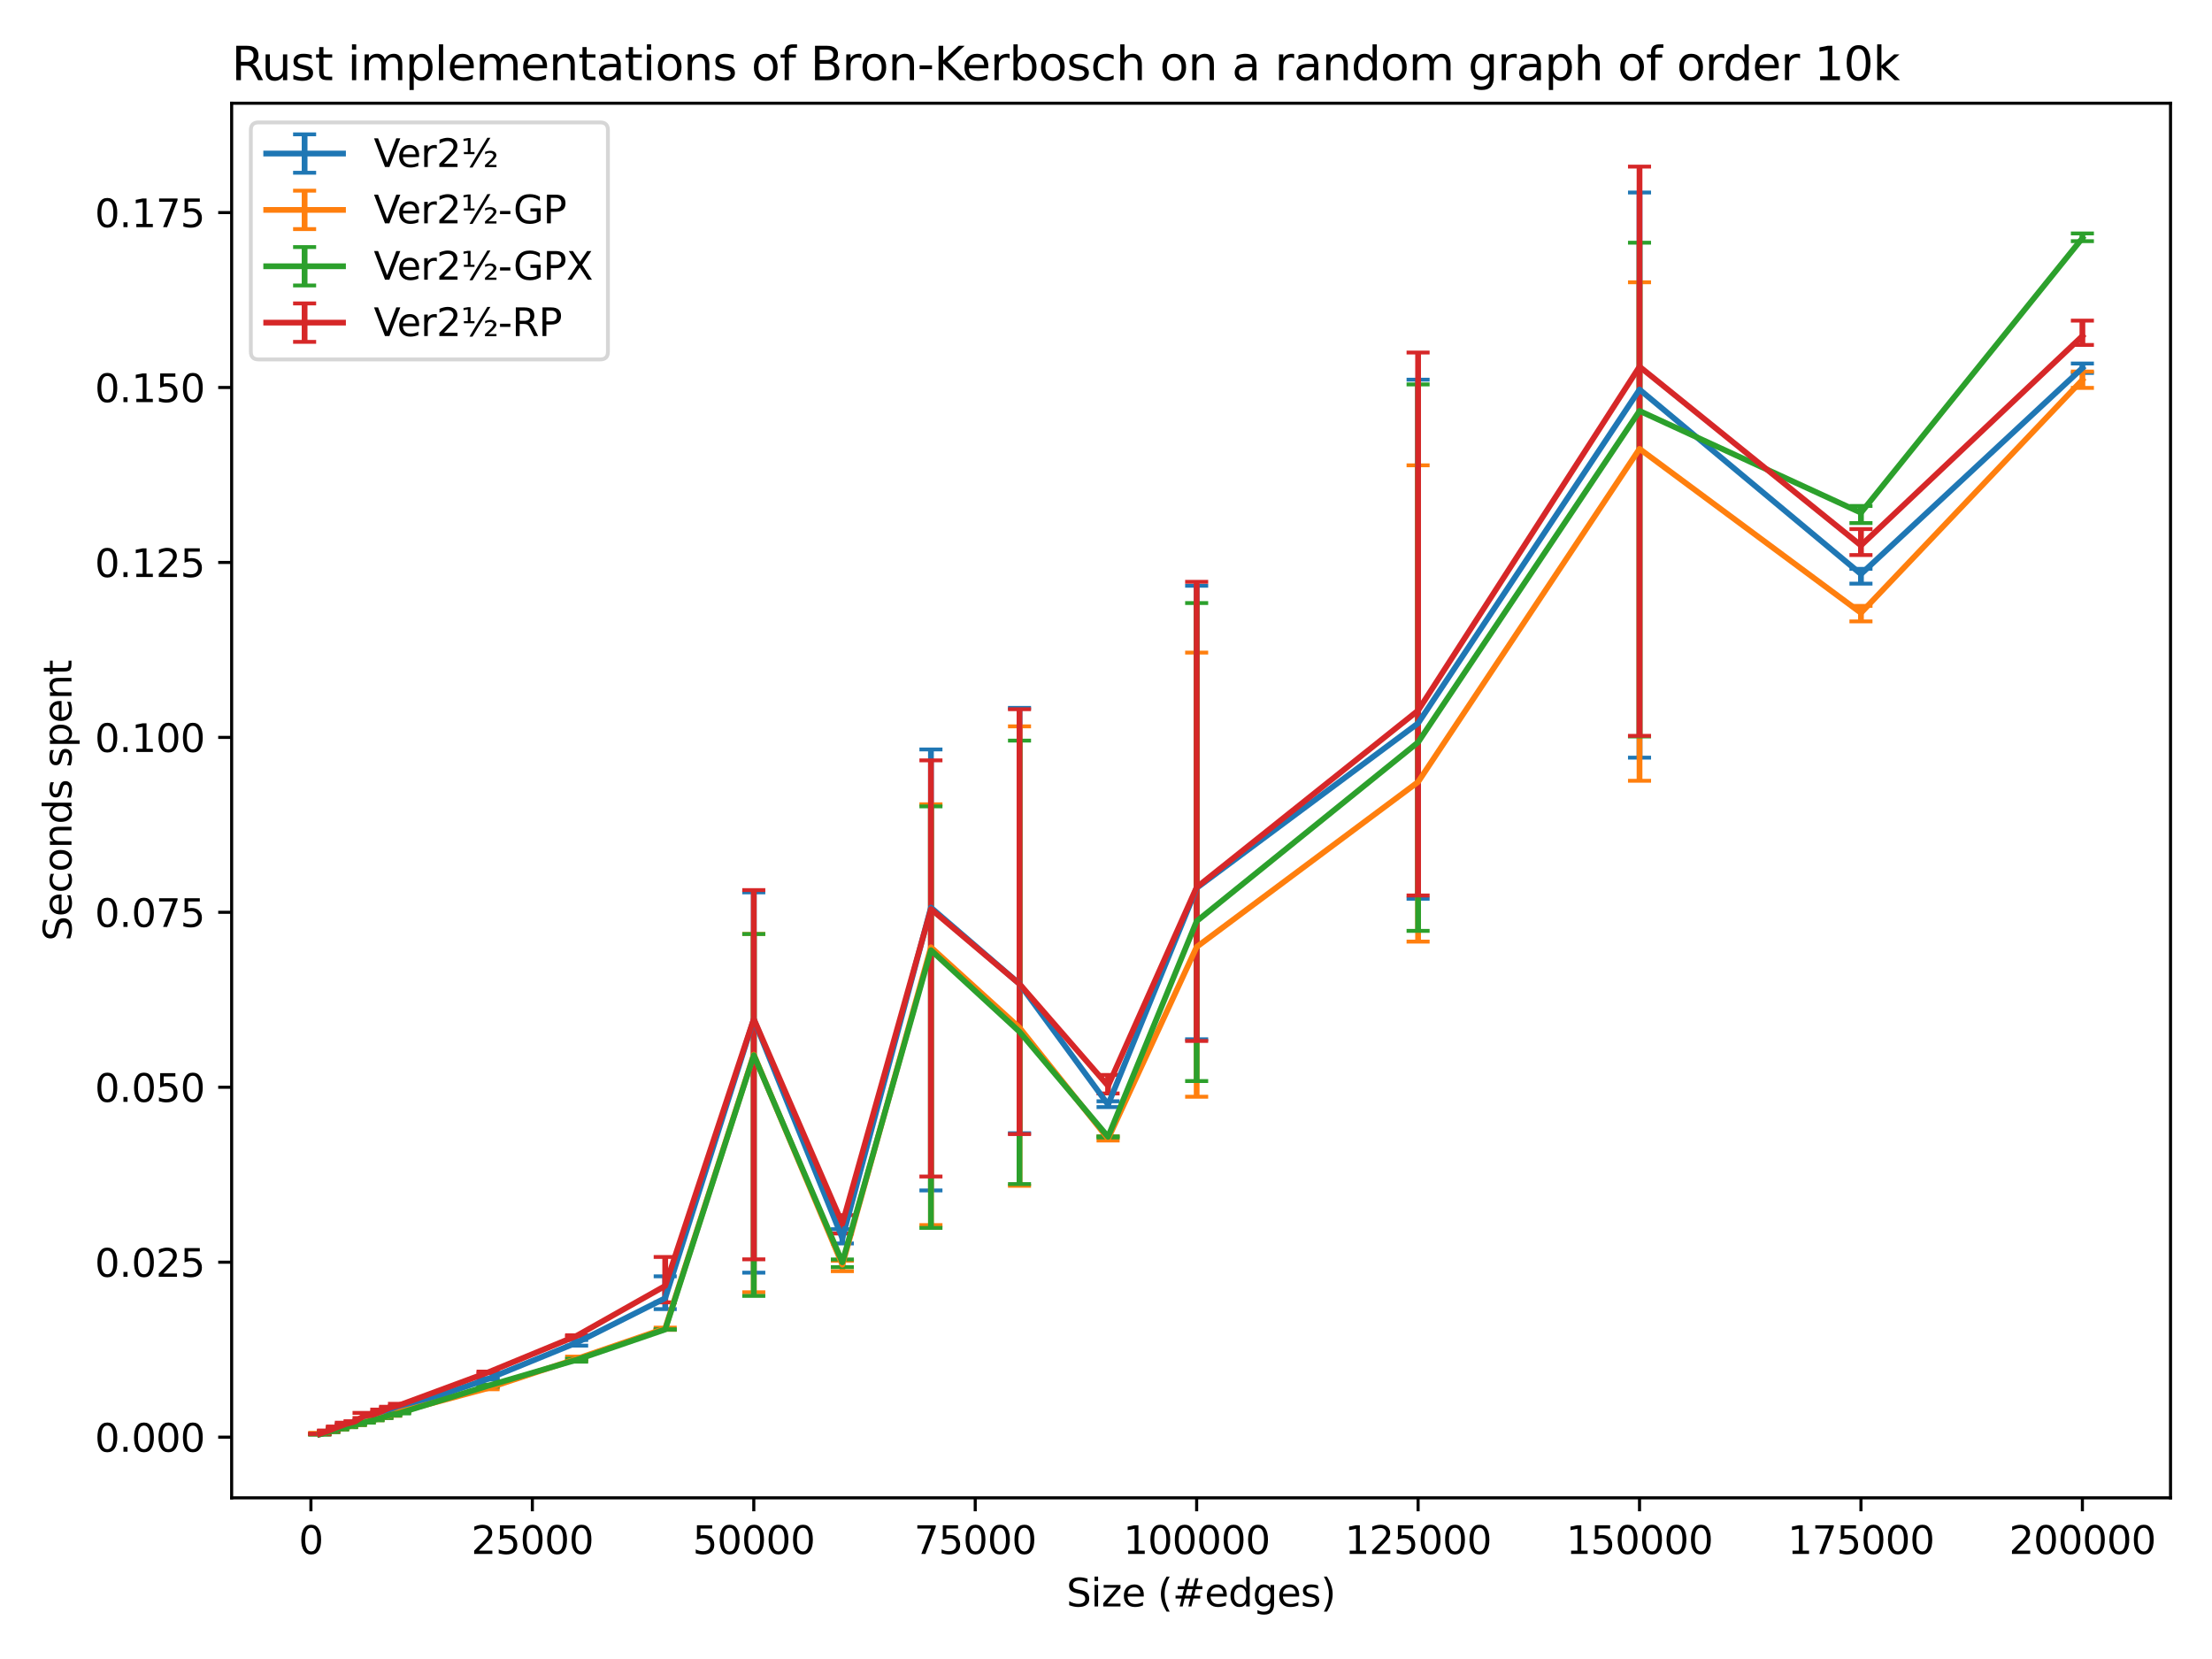 <?xml version="1.0" encoding="utf-8" standalone="no"?>
<!DOCTYPE svg PUBLIC "-//W3C//DTD SVG 1.1//EN"
  "http://www.w3.org/Graphics/SVG/1.1/DTD/svg11.dtd">
<svg xmlns:xlink="http://www.w3.org/1999/xlink" width="576pt" height="432pt" viewBox="0 0 576 432" xmlns="http://www.w3.org/2000/svg" version="1.1">
 <defs>
  <style type="text/css">*{stroke-linejoin: round; stroke-linecap: butt}</style>
 </defs>
 <g id="figure_1">
  <g id="patch_1">
   <path d="M 0 432 
L 576 432 
L 576 0 
L 0 0 
z
" style="fill: #ffffff"/>
  </g>
  <g id="axes_1">
   <g id="patch_2">
    <path d="M 60.32 390.04 
L 565.2 390.04 
L 565.2 26.88 
L 60.32 26.88 
z
" style="fill: #ffffff"/>
   </g>
   <g id="matplotlib.axis_1">
    <g id="xtick_1">
     <g id="line2d_1">
      <defs>
       <path id="mc74f61fcfc" d="M 0 0 
L 0 3.5 
" style="stroke: #000000; stroke-width: 0.8"/>
      </defs>
      <g>
       <use xlink:href="#mc74f61fcfc" x="80.963" y="390.04" style="stroke: #000000; stroke-width: 0.8"/>
      </g>
     </g>
     <g id="text_1">
      <!-- 0 -->
      <g transform="translate(77.781 404.638) scale(0.1 -0.1)">
       <defs>
        <path id="DejaVuSans-30" d="M 2034 4250 
Q 1547 4250 1301 3770 
Q 1056 3291 1056 2328 
Q 1056 1369 1301 889 
Q 1547 409 2034 409 
Q 2525 409 2770 889 
Q 3016 1369 3016 2328 
Q 3016 3291 2770 3770 
Q 2525 4250 2034 4250 
z
M 2034 4750 
Q 2819 4750 3233 4129 
Q 3647 3509 3647 2328 
Q 3647 1150 3233 529 
Q 2819 -91 2034 -91 
Q 1250 -91 836 529 
Q 422 1150 422 2328 
Q 422 3509 836 4129 
Q 1250 4750 2034 4750 
z
" transform="scale(0.016)"/>
       </defs>
       <use xlink:href="#DejaVuSans-30"/>
      </g>
     </g>
    </g>
    <g id="xtick_2">
     <g id="line2d_2">
      <g>
       <use xlink:href="#mc74f61fcfc" x="138.624" y="390.04" style="stroke: #000000; stroke-width: 0.8"/>
      </g>
     </g>
     <g id="text_2">
      <!-- 25000 -->
      <g transform="translate(122.717 404.638) scale(0.1 -0.1)">
       <defs>
        <path id="DejaVuSans-32" d="M 1228 531 
L 3431 531 
L 3431 0 
L 469 0 
L 469 531 
Q 828 903 1448 1529 
Q 2069 2156 2228 2338 
Q 2531 2678 2651 2914 
Q 2772 3150 2772 3378 
Q 2772 3750 2511 3984 
Q 2250 4219 1831 4219 
Q 1534 4219 1204 4116 
Q 875 4013 500 3803 
L 500 4441 
Q 881 4594 1212 4672 
Q 1544 4750 1819 4750 
Q 2544 4750 2975 4387 
Q 3406 4025 3406 3419 
Q 3406 3131 3298 2873 
Q 3191 2616 2906 2266 
Q 2828 2175 2409 1742 
Q 1991 1309 1228 531 
z
" transform="scale(0.016)"/>
        <path id="DejaVuSans-35" d="M 691 4666 
L 3169 4666 
L 3169 4134 
L 1269 4134 
L 1269 2991 
Q 1406 3038 1543 3061 
Q 1681 3084 1819 3084 
Q 2600 3084 3056 2656 
Q 3513 2228 3513 1497 
Q 3513 744 3044 326 
Q 2575 -91 1722 -91 
Q 1428 -91 1123 -41 
Q 819 9 494 109 
L 494 744 
Q 775 591 1075 516 
Q 1375 441 1709 441 
Q 2250 441 2565 725 
Q 2881 1009 2881 1497 
Q 2881 1984 2565 2268 
Q 2250 2553 1709 2553 
Q 1456 2553 1204 2497 
Q 953 2441 691 2322 
L 691 4666 
z
" transform="scale(0.016)"/>
       </defs>
       <use xlink:href="#DejaVuSans-32"/>
       <use xlink:href="#DejaVuSans-35" x="63.623"/>
       <use xlink:href="#DejaVuSans-30" x="127.246"/>
       <use xlink:href="#DejaVuSans-30" x="190.869"/>
       <use xlink:href="#DejaVuSans-30" x="254.492"/>
      </g>
     </g>
    </g>
    <g id="xtick_3">
     <g id="line2d_3">
      <g>
       <use xlink:href="#mc74f61fcfc" x="196.285" y="390.04" style="stroke: #000000; stroke-width: 0.8"/>
      </g>
     </g>
     <g id="text_3">
      <!-- 50000 -->
      <g transform="translate(180.378 404.638) scale(0.1 -0.1)">
       <use xlink:href="#DejaVuSans-35"/>
       <use xlink:href="#DejaVuSans-30" x="63.623"/>
       <use xlink:href="#DejaVuSans-30" x="127.246"/>
       <use xlink:href="#DejaVuSans-30" x="190.869"/>
       <use xlink:href="#DejaVuSans-30" x="254.492"/>
      </g>
     </g>
    </g>
    <g id="xtick_4">
     <g id="line2d_4">
      <g>
       <use xlink:href="#mc74f61fcfc" x="253.946" y="390.04" style="stroke: #000000; stroke-width: 0.8"/>
      </g>
     </g>
     <g id="text_4">
      <!-- 75000 -->
      <g transform="translate(238.039 404.638) scale(0.1 -0.1)">
       <defs>
        <path id="DejaVuSans-37" d="M 525 4666 
L 3525 4666 
L 3525 4397 
L 1831 0 
L 1172 0 
L 2766 4134 
L 525 4134 
L 525 4666 
z
" transform="scale(0.016)"/>
       </defs>
       <use xlink:href="#DejaVuSans-37"/>
       <use xlink:href="#DejaVuSans-35" x="63.623"/>
       <use xlink:href="#DejaVuSans-30" x="127.246"/>
       <use xlink:href="#DejaVuSans-30" x="190.869"/>
       <use xlink:href="#DejaVuSans-30" x="254.492"/>
      </g>
     </g>
    </g>
    <g id="xtick_5">
     <g id="line2d_5">
      <g>
       <use xlink:href="#mc74f61fcfc" x="311.607" y="390.04" style="stroke: #000000; stroke-width: 0.8"/>
      </g>
     </g>
     <g id="text_5">
      <!-- 100000 -->
      <g transform="translate(292.519 404.638) scale(0.1 -0.1)">
       <defs>
        <path id="DejaVuSans-31" d="M 794 531 
L 1825 531 
L 1825 4091 
L 703 3866 
L 703 4441 
L 1819 4666 
L 2450 4666 
L 2450 531 
L 3481 531 
L 3481 0 
L 794 0 
L 794 531 
z
" transform="scale(0.016)"/>
       </defs>
       <use xlink:href="#DejaVuSans-31"/>
       <use xlink:href="#DejaVuSans-30" x="63.623"/>
       <use xlink:href="#DejaVuSans-30" x="127.246"/>
       <use xlink:href="#DejaVuSans-30" x="190.869"/>
       <use xlink:href="#DejaVuSans-30" x="254.492"/>
       <use xlink:href="#DejaVuSans-30" x="318.115"/>
      </g>
     </g>
    </g>
    <g id="xtick_6">
     <g id="line2d_6">
      <g>
       <use xlink:href="#mc74f61fcfc" x="369.268" y="390.04" style="stroke: #000000; stroke-width: 0.8"/>
      </g>
     </g>
     <g id="text_6">
      <!-- 125000 -->
      <g transform="translate(350.18 404.638) scale(0.1 -0.1)">
       <use xlink:href="#DejaVuSans-31"/>
       <use xlink:href="#DejaVuSans-32" x="63.623"/>
       <use xlink:href="#DejaVuSans-35" x="127.246"/>
       <use xlink:href="#DejaVuSans-30" x="190.869"/>
       <use xlink:href="#DejaVuSans-30" x="254.492"/>
       <use xlink:href="#DejaVuSans-30" x="318.115"/>
      </g>
     </g>
    </g>
    <g id="xtick_7">
     <g id="line2d_7">
      <g>
       <use xlink:href="#mc74f61fcfc" x="426.929" y="390.04" style="stroke: #000000; stroke-width: 0.8"/>
      </g>
     </g>
     <g id="text_7">
      <!-- 150000 -->
      <g transform="translate(407.841 404.638) scale(0.1 -0.1)">
       <use xlink:href="#DejaVuSans-31"/>
       <use xlink:href="#DejaVuSans-35" x="63.623"/>
       <use xlink:href="#DejaVuSans-30" x="127.246"/>
       <use xlink:href="#DejaVuSans-30" x="190.869"/>
       <use xlink:href="#DejaVuSans-30" x="254.492"/>
       <use xlink:href="#DejaVuSans-30" x="318.115"/>
      </g>
     </g>
    </g>
    <g id="xtick_8">
     <g id="line2d_8">
      <g>
       <use xlink:href="#mc74f61fcfc" x="484.59" y="390.04" style="stroke: #000000; stroke-width: 0.8"/>
      </g>
     </g>
     <g id="text_8">
      <!-- 175000 -->
      <g transform="translate(465.502 404.638) scale(0.1 -0.1)">
       <use xlink:href="#DejaVuSans-31"/>
       <use xlink:href="#DejaVuSans-37" x="63.623"/>
       <use xlink:href="#DejaVuSans-35" x="127.246"/>
       <use xlink:href="#DejaVuSans-30" x="190.869"/>
       <use xlink:href="#DejaVuSans-30" x="254.492"/>
       <use xlink:href="#DejaVuSans-30" x="318.115"/>
      </g>
     </g>
    </g>
    <g id="xtick_9">
     <g id="line2d_9">
      <g>
       <use xlink:href="#mc74f61fcfc" x="542.251" y="390.04" style="stroke: #000000; stroke-width: 0.8"/>
      </g>
     </g>
     <g id="text_9">
      <!-- 200000 -->
      <g transform="translate(523.163 404.638) scale(0.1 -0.1)">
       <use xlink:href="#DejaVuSans-32"/>
       <use xlink:href="#DejaVuSans-30" x="63.623"/>
       <use xlink:href="#DejaVuSans-30" x="127.246"/>
       <use xlink:href="#DejaVuSans-30" x="190.869"/>
       <use xlink:href="#DejaVuSans-30" x="254.492"/>
       <use xlink:href="#DejaVuSans-30" x="318.115"/>
      </g>
     </g>
    </g>
    <g id="text_10">
     <!-- Size (#edges) -->
     <g transform="translate(277.709 418.317) scale(0.1 -0.1)">
      <defs>
       <path id="DejaVuSans-53" d="M 3425 4513 
L 3425 3897 
Q 3066 4069 2747 4153 
Q 2428 4238 2131 4238 
Q 1616 4238 1336 4038 
Q 1056 3838 1056 3469 
Q 1056 3159 1242 3001 
Q 1428 2844 1947 2747 
L 2328 2669 
Q 3034 2534 3370 2195 
Q 3706 1856 3706 1288 
Q 3706 609 3251 259 
Q 2797 -91 1919 -91 
Q 1588 -91 1214 -16 
Q 841 59 441 206 
L 441 856 
Q 825 641 1194 531 
Q 1563 422 1919 422 
Q 2459 422 2753 634 
Q 3047 847 3047 1241 
Q 3047 1584 2836 1778 
Q 2625 1972 2144 2069 
L 1759 2144 
Q 1053 2284 737 2584 
Q 422 2884 422 3419 
Q 422 4038 858 4394 
Q 1294 4750 2059 4750 
Q 2388 4750 2728 4690 
Q 3069 4631 3425 4513 
z
" transform="scale(0.016)"/>
       <path id="DejaVuSans-69" d="M 603 3500 
L 1178 3500 
L 1178 0 
L 603 0 
L 603 3500 
z
M 603 4863 
L 1178 4863 
L 1178 4134 
L 603 4134 
L 603 4863 
z
" transform="scale(0.016)"/>
       <path id="DejaVuSans-7a" d="M 353 3500 
L 3084 3500 
L 3084 2975 
L 922 459 
L 3084 459 
L 3084 0 
L 275 0 
L 275 525 
L 2438 3041 
L 353 3041 
L 353 3500 
z
" transform="scale(0.016)"/>
       <path id="DejaVuSans-65" d="M 3597 1894 
L 3597 1613 
L 953 1613 
Q 991 1019 1311 708 
Q 1631 397 2203 397 
Q 2534 397 2845 478 
Q 3156 559 3463 722 
L 3463 178 
Q 3153 47 2828 -22 
Q 2503 -91 2169 -91 
Q 1331 -91 842 396 
Q 353 884 353 1716 
Q 353 2575 817 3079 
Q 1281 3584 2069 3584 
Q 2775 3584 3186 3129 
Q 3597 2675 3597 1894 
z
M 3022 2063 
Q 3016 2534 2758 2815 
Q 2500 3097 2075 3097 
Q 1594 3097 1305 2825 
Q 1016 2553 972 2059 
L 3022 2063 
z
" transform="scale(0.016)"/>
       <path id="DejaVuSans-20" transform="scale(0.016)"/>
       <path id="DejaVuSans-28" d="M 1984 4856 
Q 1566 4138 1362 3434 
Q 1159 2731 1159 2009 
Q 1159 1288 1364 580 
Q 1569 -128 1984 -844 
L 1484 -844 
Q 1016 -109 783 600 
Q 550 1309 550 2009 
Q 550 2706 781 3412 
Q 1013 4119 1484 4856 
L 1984 4856 
z
" transform="scale(0.016)"/>
       <path id="DejaVuSans-23" d="M 3272 2816 
L 2363 2816 
L 2100 1772 
L 3016 1772 
L 3272 2816 
z
M 2803 4594 
L 2478 3297 
L 3391 3297 
L 3719 4594 
L 4219 4594 
L 3897 3297 
L 4872 3297 
L 4872 2816 
L 3775 2816 
L 3519 1772 
L 4513 1772 
L 4513 1294 
L 3397 1294 
L 3072 0 
L 2572 0 
L 2894 1294 
L 1978 1294 
L 1656 0 
L 1153 0 
L 1478 1294 
L 494 1294 
L 494 1772 
L 1594 1772 
L 1856 2816 
L 850 2816 
L 850 3297 
L 1978 3297 
L 2297 4594 
L 2803 4594 
z
" transform="scale(0.016)"/>
       <path id="DejaVuSans-64" d="M 2906 2969 
L 2906 4863 
L 3481 4863 
L 3481 0 
L 2906 0 
L 2906 525 
Q 2725 213 2448 61 
Q 2172 -91 1784 -91 
Q 1150 -91 751 415 
Q 353 922 353 1747 
Q 353 2572 751 3078 
Q 1150 3584 1784 3584 
Q 2172 3584 2448 3432 
Q 2725 3281 2906 2969 
z
M 947 1747 
Q 947 1113 1208 752 
Q 1469 391 1925 391 
Q 2381 391 2643 752 
Q 2906 1113 2906 1747 
Q 2906 2381 2643 2742 
Q 2381 3103 1925 3103 
Q 1469 3103 1208 2742 
Q 947 2381 947 1747 
z
" transform="scale(0.016)"/>
       <path id="DejaVuSans-67" d="M 2906 1791 
Q 2906 2416 2648 2759 
Q 2391 3103 1925 3103 
Q 1463 3103 1205 2759 
Q 947 2416 947 1791 
Q 947 1169 1205 825 
Q 1463 481 1925 481 
Q 2391 481 2648 825 
Q 2906 1169 2906 1791 
z
M 3481 434 
Q 3481 -459 3084 -895 
Q 2688 -1331 1869 -1331 
Q 1566 -1331 1297 -1286 
Q 1028 -1241 775 -1147 
L 775 -588 
Q 1028 -725 1275 -790 
Q 1522 -856 1778 -856 
Q 2344 -856 2625 -561 
Q 2906 -266 2906 331 
L 2906 616 
Q 2728 306 2450 153 
Q 2172 0 1784 0 
Q 1141 0 747 490 
Q 353 981 353 1791 
Q 353 2603 747 3093 
Q 1141 3584 1784 3584 
Q 2172 3584 2450 3431 
Q 2728 3278 2906 2969 
L 2906 3500 
L 3481 3500 
L 3481 434 
z
" transform="scale(0.016)"/>
       <path id="DejaVuSans-73" d="M 2834 3397 
L 2834 2853 
Q 2591 2978 2328 3040 
Q 2066 3103 1784 3103 
Q 1356 3103 1142 2972 
Q 928 2841 928 2578 
Q 928 2378 1081 2264 
Q 1234 2150 1697 2047 
L 1894 2003 
Q 2506 1872 2764 1633 
Q 3022 1394 3022 966 
Q 3022 478 2636 193 
Q 2250 -91 1575 -91 
Q 1294 -91 989 -36 
Q 684 19 347 128 
L 347 722 
Q 666 556 975 473 
Q 1284 391 1588 391 
Q 1994 391 2212 530 
Q 2431 669 2431 922 
Q 2431 1156 2273 1281 
Q 2116 1406 1581 1522 
L 1381 1569 
Q 847 1681 609 1914 
Q 372 2147 372 2553 
Q 372 3047 722 3315 
Q 1072 3584 1716 3584 
Q 2034 3584 2315 3537 
Q 2597 3491 2834 3397 
z
" transform="scale(0.016)"/>
       <path id="DejaVuSans-29" d="M 513 4856 
L 1013 4856 
Q 1481 4119 1714 3412 
Q 1947 2706 1947 2009 
Q 1947 1309 1714 600 
Q 1481 -109 1013 -844 
L 513 -844 
Q 928 -128 1133 580 
Q 1338 1288 1338 2009 
Q 1338 2731 1133 3434 
Q 928 4138 513 4856 
z
" transform="scale(0.016)"/>
      </defs>
      <use xlink:href="#DejaVuSans-53"/>
      <use xlink:href="#DejaVuSans-69" x="63.477"/>
      <use xlink:href="#DejaVuSans-7a" x="91.26"/>
      <use xlink:href="#DejaVuSans-65" x="143.75"/>
      <use xlink:href="#DejaVuSans-20" x="205.273"/>
      <use xlink:href="#DejaVuSans-28" x="237.061"/>
      <use xlink:href="#DejaVuSans-23" x="276.074"/>
      <use xlink:href="#DejaVuSans-65" x="359.863"/>
      <use xlink:href="#DejaVuSans-64" x="421.387"/>
      <use xlink:href="#DejaVuSans-67" x="484.863"/>
      <use xlink:href="#DejaVuSans-65" x="548.34"/>
      <use xlink:href="#DejaVuSans-73" x="609.863"/>
      <use xlink:href="#DejaVuSans-29" x="661.963"/>
     </g>
    </g>
   </g>
   <g id="matplotlib.axis_2">
    <g id="ytick_1">
     <g id="line2d_10">
      <defs>
       <path id="m7eb1c47a8f" d="M 0 0 
L -3.5 0 
" style="stroke: #000000; stroke-width: 0.8"/>
      </defs>
      <g>
       <use xlink:href="#m7eb1c47a8f" x="60.32" y="374.225" style="stroke: #000000; stroke-width: 0.8"/>
      </g>
     </g>
     <g id="text_11">
      <!-- 0.000 -->
      <g transform="translate(24.692 378.024) scale(0.1 -0.1)">
       <defs>
        <path id="DejaVuSans-2e" d="M 684 794 
L 1344 794 
L 1344 0 
L 684 0 
L 684 794 
z
" transform="scale(0.016)"/>
       </defs>
       <use xlink:href="#DejaVuSans-30"/>
       <use xlink:href="#DejaVuSans-2e" x="63.623"/>
       <use xlink:href="#DejaVuSans-30" x="95.41"/>
       <use xlink:href="#DejaVuSans-30" x="159.033"/>
       <use xlink:href="#DejaVuSans-30" x="222.656"/>
      </g>
     </g>
    </g>
    <g id="ytick_2">
     <g id="line2d_11">
      <g>
       <use xlink:href="#m7eb1c47a8f" x="60.32" y="328.671" style="stroke: #000000; stroke-width: 0.8"/>
      </g>
     </g>
     <g id="text_12">
      <!-- 0.025 -->
      <g transform="translate(24.692 332.47) scale(0.1 -0.1)">
       <use xlink:href="#DejaVuSans-30"/>
       <use xlink:href="#DejaVuSans-2e" x="63.623"/>
       <use xlink:href="#DejaVuSans-30" x="95.41"/>
       <use xlink:href="#DejaVuSans-32" x="159.033"/>
       <use xlink:href="#DejaVuSans-35" x="222.656"/>
      </g>
     </g>
    </g>
    <g id="ytick_3">
     <g id="line2d_12">
      <g>
       <use xlink:href="#m7eb1c47a8f" x="60.32" y="283.118" style="stroke: #000000; stroke-width: 0.8"/>
      </g>
     </g>
     <g id="text_13">
      <!-- 0.050 -->
      <g transform="translate(24.692 286.917) scale(0.1 -0.1)">
       <use xlink:href="#DejaVuSans-30"/>
       <use xlink:href="#DejaVuSans-2e" x="63.623"/>
       <use xlink:href="#DejaVuSans-30" x="95.41"/>
       <use xlink:href="#DejaVuSans-35" x="159.033"/>
       <use xlink:href="#DejaVuSans-30" x="222.656"/>
      </g>
     </g>
    </g>
    <g id="ytick_4">
     <g id="line2d_13">
      <g>
       <use xlink:href="#m7eb1c47a8f" x="60.32" y="237.564" style="stroke: #000000; stroke-width: 0.8"/>
      </g>
     </g>
     <g id="text_14">
      <!-- 0.075 -->
      <g transform="translate(24.692 241.364) scale(0.1 -0.1)">
       <use xlink:href="#DejaVuSans-30"/>
       <use xlink:href="#DejaVuSans-2e" x="63.623"/>
       <use xlink:href="#DejaVuSans-30" x="95.41"/>
       <use xlink:href="#DejaVuSans-37" x="159.033"/>
       <use xlink:href="#DejaVuSans-35" x="222.656"/>
      </g>
     </g>
    </g>
    <g id="ytick_5">
     <g id="line2d_14">
      <g>
       <use xlink:href="#m7eb1c47a8f" x="60.32" y="192.011" style="stroke: #000000; stroke-width: 0.8"/>
      </g>
     </g>
     <g id="text_15">
      <!-- 0.100 -->
      <g transform="translate(24.692 195.81) scale(0.1 -0.1)">
       <use xlink:href="#DejaVuSans-30"/>
       <use xlink:href="#DejaVuSans-2e" x="63.623"/>
       <use xlink:href="#DejaVuSans-31" x="95.41"/>
       <use xlink:href="#DejaVuSans-30" x="159.033"/>
       <use xlink:href="#DejaVuSans-30" x="222.656"/>
      </g>
     </g>
    </g>
    <g id="ytick_6">
     <g id="line2d_15">
      <g>
       <use xlink:href="#m7eb1c47a8f" x="60.32" y="146.458" style="stroke: #000000; stroke-width: 0.8"/>
      </g>
     </g>
     <g id="text_16">
      <!-- 0.125 -->
      <g transform="translate(24.692 150.257) scale(0.1 -0.1)">
       <use xlink:href="#DejaVuSans-30"/>
       <use xlink:href="#DejaVuSans-2e" x="63.623"/>
       <use xlink:href="#DejaVuSans-31" x="95.41"/>
       <use xlink:href="#DejaVuSans-32" x="159.033"/>
       <use xlink:href="#DejaVuSans-35" x="222.656"/>
      </g>
     </g>
    </g>
    <g id="ytick_7">
     <g id="line2d_16">
      <g>
       <use xlink:href="#m7eb1c47a8f" x="60.32" y="100.904" style="stroke: #000000; stroke-width: 0.8"/>
      </g>
     </g>
     <g id="text_17">
      <!-- 0.150 -->
      <g transform="translate(24.692 104.704) scale(0.1 -0.1)">
       <use xlink:href="#DejaVuSans-30"/>
       <use xlink:href="#DejaVuSans-2e" x="63.623"/>
       <use xlink:href="#DejaVuSans-31" x="95.41"/>
       <use xlink:href="#DejaVuSans-35" x="159.033"/>
       <use xlink:href="#DejaVuSans-30" x="222.656"/>
      </g>
     </g>
    </g>
    <g id="ytick_8">
     <g id="line2d_17">
      <g>
       <use xlink:href="#m7eb1c47a8f" x="60.32" y="55.351" style="stroke: #000000; stroke-width: 0.8"/>
      </g>
     </g>
     <g id="text_18">
      <!-- 0.175 -->
      <g transform="translate(24.692 59.15) scale(0.1 -0.1)">
       <use xlink:href="#DejaVuSans-30"/>
       <use xlink:href="#DejaVuSans-2e" x="63.623"/>
       <use xlink:href="#DejaVuSans-31" x="95.41"/>
       <use xlink:href="#DejaVuSans-37" x="159.033"/>
       <use xlink:href="#DejaVuSans-35" x="222.656"/>
      </g>
     </g>
    </g>
    <g id="text_19">
     <!-- Seconds spent -->
     <g transform="translate(18.612 245.04) rotate(-90) scale(0.1 -0.1)">
      <defs>
       <path id="DejaVuSans-63" d="M 3122 3366 
L 3122 2828 
Q 2878 2963 2633 3030 
Q 2388 3097 2138 3097 
Q 1578 3097 1268 2742 
Q 959 2388 959 1747 
Q 959 1106 1268 751 
Q 1578 397 2138 397 
Q 2388 397 2633 464 
Q 2878 531 3122 666 
L 3122 134 
Q 2881 22 2623 -34 
Q 2366 -91 2075 -91 
Q 1284 -91 818 406 
Q 353 903 353 1747 
Q 353 2603 823 3093 
Q 1294 3584 2113 3584 
Q 2378 3584 2631 3529 
Q 2884 3475 3122 3366 
z
" transform="scale(0.016)"/>
       <path id="DejaVuSans-6f" d="M 1959 3097 
Q 1497 3097 1228 2736 
Q 959 2375 959 1747 
Q 959 1119 1226 758 
Q 1494 397 1959 397 
Q 2419 397 2687 759 
Q 2956 1122 2956 1747 
Q 2956 2369 2687 2733 
Q 2419 3097 1959 3097 
z
M 1959 3584 
Q 2709 3584 3137 3096 
Q 3566 2609 3566 1747 
Q 3566 888 3137 398 
Q 2709 -91 1959 -91 
Q 1206 -91 779 398 
Q 353 888 353 1747 
Q 353 2609 779 3096 
Q 1206 3584 1959 3584 
z
" transform="scale(0.016)"/>
       <path id="DejaVuSans-6e" d="M 3513 2113 
L 3513 0 
L 2938 0 
L 2938 2094 
Q 2938 2591 2744 2837 
Q 2550 3084 2163 3084 
Q 1697 3084 1428 2787 
Q 1159 2491 1159 1978 
L 1159 0 
L 581 0 
L 581 3500 
L 1159 3500 
L 1159 2956 
Q 1366 3272 1645 3428 
Q 1925 3584 2291 3584 
Q 2894 3584 3203 3211 
Q 3513 2838 3513 2113 
z
" transform="scale(0.016)"/>
       <path id="DejaVuSans-70" d="M 1159 525 
L 1159 -1331 
L 581 -1331 
L 581 3500 
L 1159 3500 
L 1159 2969 
Q 1341 3281 1617 3432 
Q 1894 3584 2278 3584 
Q 2916 3584 3314 3078 
Q 3713 2572 3713 1747 
Q 3713 922 3314 415 
Q 2916 -91 2278 -91 
Q 1894 -91 1617 61 
Q 1341 213 1159 525 
z
M 3116 1747 
Q 3116 2381 2855 2742 
Q 2594 3103 2138 3103 
Q 1681 3103 1420 2742 
Q 1159 2381 1159 1747 
Q 1159 1113 1420 752 
Q 1681 391 2138 391 
Q 2594 391 2855 752 
Q 3116 1113 3116 1747 
z
" transform="scale(0.016)"/>
       <path id="DejaVuSans-74" d="M 1172 4494 
L 1172 3500 
L 2356 3500 
L 2356 3053 
L 1172 3053 
L 1172 1153 
Q 1172 725 1289 603 
Q 1406 481 1766 481 
L 2356 481 
L 2356 0 
L 1766 0 
Q 1100 0 847 248 
Q 594 497 594 1153 
L 594 3053 
L 172 3053 
L 172 3500 
L 594 3500 
L 594 4494 
L 1172 4494 
z
" transform="scale(0.016)"/>
      </defs>
      <use xlink:href="#DejaVuSans-53"/>
      <use xlink:href="#DejaVuSans-65" x="63.477"/>
      <use xlink:href="#DejaVuSans-63" x="125"/>
      <use xlink:href="#DejaVuSans-6f" x="179.98"/>
      <use xlink:href="#DejaVuSans-6e" x="241.162"/>
      <use xlink:href="#DejaVuSans-64" x="304.541"/>
      <use xlink:href="#DejaVuSans-73" x="368.018"/>
      <use xlink:href="#DejaVuSans-20" x="420.117"/>
      <use xlink:href="#DejaVuSans-73" x="451.904"/>
      <use xlink:href="#DejaVuSans-70" x="504.004"/>
      <use xlink:href="#DejaVuSans-65" x="567.48"/>
      <use xlink:href="#DejaVuSans-6e" x="629.004"/>
      <use xlink:href="#DejaVuSans-74" x="692.383"/>
     </g>
    </g>
   </g>
   <g id="LineCollection_1">
    <path d="M 83.269 373.506 
L 83.269 373.428 
" clip-path="url(#p7ec87a572a)" style="fill: none; stroke: #1f77b4; stroke-width: 1.5"/>
    <path d="M 85.576 372.818 
L 85.576 372.8 
" clip-path="url(#p7ec87a572a)" style="fill: none; stroke: #1f77b4; stroke-width: 1.5"/>
    <path d="M 87.882 372.144 
L 87.882 372.129 
" clip-path="url(#p7ec87a572a)" style="fill: none; stroke: #1f77b4; stroke-width: 1.5"/>
    <path d="M 90.188 371.458 
L 90.188 370.845 
" clip-path="url(#p7ec87a572a)" style="fill: none; stroke: #1f77b4; stroke-width: 1.5"/>
    <path d="M 92.495 370.778 
L 92.495 370.718 
" clip-path="url(#p7ec87a572a)" style="fill: none; stroke: #1f77b4; stroke-width: 1.5"/>
    <path d="M 94.801 370.112 
L 94.801 369.794 
" clip-path="url(#p7ec87a572a)" style="fill: none; stroke: #1f77b4; stroke-width: 1.5"/>
    <path d="M 97.108 369.399 
L 97.108 368.838 
" clip-path="url(#p7ec87a572a)" style="fill: none; stroke: #1f77b4; stroke-width: 1.5"/>
    <path d="M 99.414 368.476 
L 99.414 368.415 
" clip-path="url(#p7ec87a572a)" style="fill: none; stroke: #1f77b4; stroke-width: 1.5"/>
    <path d="M 101.721 368.065 
L 101.721 368.01 
" clip-path="url(#p7ec87a572a)" style="fill: none; stroke: #1f77b4; stroke-width: 1.5"/>
    <path d="M 104.027 367.319 
L 104.027 366.668 
" clip-path="url(#p7ec87a572a)" style="fill: none; stroke: #1f77b4; stroke-width: 1.5"/>
    <path d="M 127.091 359.227 
L 127.091 358.883 
" clip-path="url(#p7ec87a572a)" style="fill: none; stroke: #1f77b4; stroke-width: 1.5"/>
    <path d="M 150.156 350.399 
L 150.156 348.937 
" clip-path="url(#p7ec87a572a)" style="fill: none; stroke: #1f77b4; stroke-width: 1.5"/>
    <path d="M 173.22 340.896 
L 173.22 332.358 
" clip-path="url(#p7ec87a572a)" style="fill: none; stroke: #1f77b4; stroke-width: 1.5"/>
    <path d="M 196.285 331.398 
L 196.285 232.379 
" clip-path="url(#p7ec87a572a)" style="fill: none; stroke: #1f77b4; stroke-width: 1.5"/>
    <path d="M 219.349 323.803 
L 219.349 320.087 
" clip-path="url(#p7ec87a572a)" style="fill: none; stroke: #1f77b4; stroke-width: 1.5"/>
    <path d="M 242.414 309.988 
L 242.414 195.16 
" clip-path="url(#p7ec87a572a)" style="fill: none; stroke: #1f77b4; stroke-width: 1.5"/>
    <path d="M 265.478 295.096 
L 265.478 184.336 
" clip-path="url(#p7ec87a572a)" style="fill: none; stroke: #1f77b4; stroke-width: 1.5"/>
    <path d="M 288.542 288.288 
L 288.542 286.771 
" clip-path="url(#p7ec87a572a)" style="fill: none; stroke: #1f77b4; stroke-width: 1.5"/>
    <path d="M 311.607 270.624 
L 311.607 152.529 
" clip-path="url(#p7ec87a572a)" style="fill: none; stroke: #1f77b4; stroke-width: 1.5"/>
    <path d="M 369.268 234.026 
L 369.268 98.867 
" clip-path="url(#p7ec87a572a)" style="fill: none; stroke: #1f77b4; stroke-width: 1.5"/>
    <path d="M 426.929 197.295 
L 426.929 50.121 
" clip-path="url(#p7ec87a572a)" style="fill: none; stroke: #1f77b4; stroke-width: 1.5"/>
    <path d="M 484.59 151.983 
L 484.59 148.127 
" clip-path="url(#p7ec87a572a)" style="fill: none; stroke: #1f77b4; stroke-width: 1.5"/>
    <path d="M 542.251 97.106 
L 542.251 94.655 
" clip-path="url(#p7ec87a572a)" style="fill: none; stroke: #1f77b4; stroke-width: 1.5"/>
   </g>
   <g id="line2d_18">
    <defs>
     <path id="md8547b9e7e" d="M 3 0 
L -3 -0 
" style="stroke: #1f77b4"/>
    </defs>
    <g clip-path="url(#p7ec87a572a)">
     <use xlink:href="#md8547b9e7e" x="83.269" y="373.506" style="fill: #1f77b4; stroke: #1f77b4"/>
     <use xlink:href="#md8547b9e7e" x="85.576" y="372.818" style="fill: #1f77b4; stroke: #1f77b4"/>
     <use xlink:href="#md8547b9e7e" x="87.882" y="372.144" style="fill: #1f77b4; stroke: #1f77b4"/>
     <use xlink:href="#md8547b9e7e" x="90.188" y="371.458" style="fill: #1f77b4; stroke: #1f77b4"/>
     <use xlink:href="#md8547b9e7e" x="92.495" y="370.778" style="fill: #1f77b4; stroke: #1f77b4"/>
     <use xlink:href="#md8547b9e7e" x="94.801" y="370.112" style="fill: #1f77b4; stroke: #1f77b4"/>
     <use xlink:href="#md8547b9e7e" x="97.108" y="369.399" style="fill: #1f77b4; stroke: #1f77b4"/>
     <use xlink:href="#md8547b9e7e" x="99.414" y="368.476" style="fill: #1f77b4; stroke: #1f77b4"/>
     <use xlink:href="#md8547b9e7e" x="101.721" y="368.065" style="fill: #1f77b4; stroke: #1f77b4"/>
     <use xlink:href="#md8547b9e7e" x="104.027" y="367.319" style="fill: #1f77b4; stroke: #1f77b4"/>
     <use xlink:href="#md8547b9e7e" x="127.091" y="359.227" style="fill: #1f77b4; stroke: #1f77b4"/>
     <use xlink:href="#md8547b9e7e" x="150.156" y="350.399" style="fill: #1f77b4; stroke: #1f77b4"/>
     <use xlink:href="#md8547b9e7e" x="173.22" y="340.896" style="fill: #1f77b4; stroke: #1f77b4"/>
     <use xlink:href="#md8547b9e7e" x="196.285" y="331.398" style="fill: #1f77b4; stroke: #1f77b4"/>
     <use xlink:href="#md8547b9e7e" x="219.349" y="323.803" style="fill: #1f77b4; stroke: #1f77b4"/>
     <use xlink:href="#md8547b9e7e" x="242.414" y="309.988" style="fill: #1f77b4; stroke: #1f77b4"/>
     <use xlink:href="#md8547b9e7e" x="265.478" y="295.096" style="fill: #1f77b4; stroke: #1f77b4"/>
     <use xlink:href="#md8547b9e7e" x="288.542" y="288.288" style="fill: #1f77b4; stroke: #1f77b4"/>
     <use xlink:href="#md8547b9e7e" x="311.607" y="270.624" style="fill: #1f77b4; stroke: #1f77b4"/>
     <use xlink:href="#md8547b9e7e" x="369.268" y="234.026" style="fill: #1f77b4; stroke: #1f77b4"/>
     <use xlink:href="#md8547b9e7e" x="426.929" y="197.295" style="fill: #1f77b4; stroke: #1f77b4"/>
     <use xlink:href="#md8547b9e7e" x="484.59" y="151.983" style="fill: #1f77b4; stroke: #1f77b4"/>
     <use xlink:href="#md8547b9e7e" x="542.251" y="97.106" style="fill: #1f77b4; stroke: #1f77b4"/>
    </g>
   </g>
   <g id="line2d_19">
    <g clip-path="url(#p7ec87a572a)">
     <use xlink:href="#md8547b9e7e" x="83.269" y="373.428" style="fill: #1f77b4; stroke: #1f77b4"/>
     <use xlink:href="#md8547b9e7e" x="85.576" y="372.8" style="fill: #1f77b4; stroke: #1f77b4"/>
     <use xlink:href="#md8547b9e7e" x="87.882" y="372.129" style="fill: #1f77b4; stroke: #1f77b4"/>
     <use xlink:href="#md8547b9e7e" x="90.188" y="370.845" style="fill: #1f77b4; stroke: #1f77b4"/>
     <use xlink:href="#md8547b9e7e" x="92.495" y="370.718" style="fill: #1f77b4; stroke: #1f77b4"/>
     <use xlink:href="#md8547b9e7e" x="94.801" y="369.794" style="fill: #1f77b4; stroke: #1f77b4"/>
     <use xlink:href="#md8547b9e7e" x="97.108" y="368.838" style="fill: #1f77b4; stroke: #1f77b4"/>
     <use xlink:href="#md8547b9e7e" x="99.414" y="368.415" style="fill: #1f77b4; stroke: #1f77b4"/>
     <use xlink:href="#md8547b9e7e" x="101.721" y="368.01" style="fill: #1f77b4; stroke: #1f77b4"/>
     <use xlink:href="#md8547b9e7e" x="104.027" y="366.668" style="fill: #1f77b4; stroke: #1f77b4"/>
     <use xlink:href="#md8547b9e7e" x="127.091" y="358.883" style="fill: #1f77b4; stroke: #1f77b4"/>
     <use xlink:href="#md8547b9e7e" x="150.156" y="348.937" style="fill: #1f77b4; stroke: #1f77b4"/>
     <use xlink:href="#md8547b9e7e" x="173.22" y="332.358" style="fill: #1f77b4; stroke: #1f77b4"/>
     <use xlink:href="#md8547b9e7e" x="196.285" y="232.379" style="fill: #1f77b4; stroke: #1f77b4"/>
     <use xlink:href="#md8547b9e7e" x="219.349" y="320.087" style="fill: #1f77b4; stroke: #1f77b4"/>
     <use xlink:href="#md8547b9e7e" x="242.414" y="195.16" style="fill: #1f77b4; stroke: #1f77b4"/>
     <use xlink:href="#md8547b9e7e" x="265.478" y="184.336" style="fill: #1f77b4; stroke: #1f77b4"/>
     <use xlink:href="#md8547b9e7e" x="288.542" y="286.771" style="fill: #1f77b4; stroke: #1f77b4"/>
     <use xlink:href="#md8547b9e7e" x="311.607" y="152.529" style="fill: #1f77b4; stroke: #1f77b4"/>
     <use xlink:href="#md8547b9e7e" x="369.268" y="98.867" style="fill: #1f77b4; stroke: #1f77b4"/>
     <use xlink:href="#md8547b9e7e" x="426.929" y="50.121" style="fill: #1f77b4; stroke: #1f77b4"/>
     <use xlink:href="#md8547b9e7e" x="484.59" y="148.127" style="fill: #1f77b4; stroke: #1f77b4"/>
     <use xlink:href="#md8547b9e7e" x="542.251" y="94.655" style="fill: #1f77b4; stroke: #1f77b4"/>
    </g>
   </g>
   <g id="LineCollection_2">
    <path d="M 83.269 373.522 
L 83.269 373.109 
" clip-path="url(#p7ec87a572a)" style="fill: none; stroke: #ff7f0e; stroke-width: 1.5"/>
    <path d="M 85.576 372.873 
L 85.576 372.857 
" clip-path="url(#p7ec87a572a)" style="fill: none; stroke: #ff7f0e; stroke-width: 1.5"/>
    <path d="M 87.882 372.247 
L 87.882 371.73 
" clip-path="url(#p7ec87a572a)" style="fill: none; stroke: #ff7f0e; stroke-width: 1.5"/>
    <path d="M 90.188 371.618 
L 90.188 371.575 
" clip-path="url(#p7ec87a572a)" style="fill: none; stroke: #ff7f0e; stroke-width: 1.5"/>
    <path d="M 92.495 371.037 
L 92.495 371.001 
" clip-path="url(#p7ec87a572a)" style="fill: none; stroke: #ff7f0e; stroke-width: 1.5"/>
    <path d="M 94.801 370.439 
L 94.801 370.17 
" clip-path="url(#p7ec87a572a)" style="fill: none; stroke: #ff7f0e; stroke-width: 1.5"/>
    <path d="M 97.108 369.821 
L 97.108 369.587 
" clip-path="url(#p7ec87a572a)" style="fill: none; stroke: #ff7f0e; stroke-width: 1.5"/>
    <path d="M 99.414 369.224 
L 99.414 368.994 
" clip-path="url(#p7ec87a572a)" style="fill: none; stroke: #ff7f0e; stroke-width: 1.5"/>
    <path d="M 101.721 368.658 
L 101.721 368.23 
" clip-path="url(#p7ec87a572a)" style="fill: none; stroke: #ff7f0e; stroke-width: 1.5"/>
    <path d="M 104.027 367.722 
L 104.027 367.552 
" clip-path="url(#p7ec87a572a)" style="fill: none; stroke: #ff7f0e; stroke-width: 1.5"/>
    <path d="M 127.091 361.765 
L 127.091 361.303 
" clip-path="url(#p7ec87a572a)" style="fill: none; stroke: #ff7f0e; stroke-width: 1.5"/>
    <path d="M 150.156 354.282 
L 150.156 353.252 
" clip-path="url(#p7ec87a572a)" style="fill: none; stroke: #ff7f0e; stroke-width: 1.5"/>
    <path d="M 173.22 346.296 
L 173.22 345.72 
" clip-path="url(#p7ec87a572a)" style="fill: none; stroke: #ff7f0e; stroke-width: 1.5"/>
    <path d="M 196.285 336.506 
L 196.285 243.195 
" clip-path="url(#p7ec87a572a)" style="fill: none; stroke: #ff7f0e; stroke-width: 1.5"/>
    <path d="M 219.349 331.009 
L 219.349 328.275 
" clip-path="url(#p7ec87a572a)" style="fill: none; stroke: #ff7f0e; stroke-width: 1.5"/>
    <path d="M 242.414 319.004 
L 242.414 209.434 
" clip-path="url(#p7ec87a572a)" style="fill: none; stroke: #ff7f0e; stroke-width: 1.5"/>
    <path d="M 265.478 308.788 
L 265.478 189.143 
" clip-path="url(#p7ec87a572a)" style="fill: none; stroke: #ff7f0e; stroke-width: 1.5"/>
    <path d="M 288.542 296.991 
L 288.542 295.894 
" clip-path="url(#p7ec87a572a)" style="fill: none; stroke: #ff7f0e; stroke-width: 1.5"/>
    <path d="M 311.607 285.589 
L 311.607 169.941 
" clip-path="url(#p7ec87a572a)" style="fill: none; stroke: #ff7f0e; stroke-width: 1.5"/>
    <path d="M 369.268 245.191 
L 369.268 121.173 
" clip-path="url(#p7ec87a572a)" style="fill: none; stroke: #ff7f0e; stroke-width: 1.5"/>
    <path d="M 426.929 203.307 
L 426.929 73.511 
" clip-path="url(#p7ec87a572a)" style="fill: none; stroke: #ff7f0e; stroke-width: 1.5"/>
    <path d="M 484.59 161.81 
L 484.59 157.772 
" clip-path="url(#p7ec87a572a)" style="fill: none; stroke: #ff7f0e; stroke-width: 1.5"/>
    <path d="M 542.251 101.008 
L 542.251 96.752 
" clip-path="url(#p7ec87a572a)" style="fill: none; stroke: #ff7f0e; stroke-width: 1.5"/>
   </g>
   <g id="line2d_20">
    <defs>
     <path id="m7f04267d81" d="M 3 0 
L -3 -0 
" style="stroke: #ff7f0e"/>
    </defs>
    <g clip-path="url(#p7ec87a572a)">
     <use xlink:href="#m7f04267d81" x="83.269" y="373.522" style="fill: #ff7f0e; stroke: #ff7f0e"/>
     <use xlink:href="#m7f04267d81" x="85.576" y="372.873" style="fill: #ff7f0e; stroke: #ff7f0e"/>
     <use xlink:href="#m7f04267d81" x="87.882" y="372.247" style="fill: #ff7f0e; stroke: #ff7f0e"/>
     <use xlink:href="#m7f04267d81" x="90.188" y="371.618" style="fill: #ff7f0e; stroke: #ff7f0e"/>
     <use xlink:href="#m7f04267d81" x="92.495" y="371.037" style="fill: #ff7f0e; stroke: #ff7f0e"/>
     <use xlink:href="#m7f04267d81" x="94.801" y="370.439" style="fill: #ff7f0e; stroke: #ff7f0e"/>
     <use xlink:href="#m7f04267d81" x="97.108" y="369.821" style="fill: #ff7f0e; stroke: #ff7f0e"/>
     <use xlink:href="#m7f04267d81" x="99.414" y="369.224" style="fill: #ff7f0e; stroke: #ff7f0e"/>
     <use xlink:href="#m7f04267d81" x="101.721" y="368.658" style="fill: #ff7f0e; stroke: #ff7f0e"/>
     <use xlink:href="#m7f04267d81" x="104.027" y="367.722" style="fill: #ff7f0e; stroke: #ff7f0e"/>
     <use xlink:href="#m7f04267d81" x="127.091" y="361.765" style="fill: #ff7f0e; stroke: #ff7f0e"/>
     <use xlink:href="#m7f04267d81" x="150.156" y="354.282" style="fill: #ff7f0e; stroke: #ff7f0e"/>
     <use xlink:href="#m7f04267d81" x="173.22" y="346.296" style="fill: #ff7f0e; stroke: #ff7f0e"/>
     <use xlink:href="#m7f04267d81" x="196.285" y="336.506" style="fill: #ff7f0e; stroke: #ff7f0e"/>
     <use xlink:href="#m7f04267d81" x="219.349" y="331.009" style="fill: #ff7f0e; stroke: #ff7f0e"/>
     <use xlink:href="#m7f04267d81" x="242.414" y="319.004" style="fill: #ff7f0e; stroke: #ff7f0e"/>
     <use xlink:href="#m7f04267d81" x="265.478" y="308.788" style="fill: #ff7f0e; stroke: #ff7f0e"/>
     <use xlink:href="#m7f04267d81" x="288.542" y="296.991" style="fill: #ff7f0e; stroke: #ff7f0e"/>
     <use xlink:href="#m7f04267d81" x="311.607" y="285.589" style="fill: #ff7f0e; stroke: #ff7f0e"/>
     <use xlink:href="#m7f04267d81" x="369.268" y="245.191" style="fill: #ff7f0e; stroke: #ff7f0e"/>
     <use xlink:href="#m7f04267d81" x="426.929" y="203.307" style="fill: #ff7f0e; stroke: #ff7f0e"/>
     <use xlink:href="#m7f04267d81" x="484.59" y="161.81" style="fill: #ff7f0e; stroke: #ff7f0e"/>
     <use xlink:href="#m7f04267d81" x="542.251" y="101.008" style="fill: #ff7f0e; stroke: #ff7f0e"/>
    </g>
   </g>
   <g id="line2d_21">
    <g clip-path="url(#p7ec87a572a)">
     <use xlink:href="#m7f04267d81" x="83.269" y="373.109" style="fill: #ff7f0e; stroke: #ff7f0e"/>
     <use xlink:href="#m7f04267d81" x="85.576" y="372.857" style="fill: #ff7f0e; stroke: #ff7f0e"/>
     <use xlink:href="#m7f04267d81" x="87.882" y="371.73" style="fill: #ff7f0e; stroke: #ff7f0e"/>
     <use xlink:href="#m7f04267d81" x="90.188" y="371.575" style="fill: #ff7f0e; stroke: #ff7f0e"/>
     <use xlink:href="#m7f04267d81" x="92.495" y="371.001" style="fill: #ff7f0e; stroke: #ff7f0e"/>
     <use xlink:href="#m7f04267d81" x="94.801" y="370.17" style="fill: #ff7f0e; stroke: #ff7f0e"/>
     <use xlink:href="#m7f04267d81" x="97.108" y="369.587" style="fill: #ff7f0e; stroke: #ff7f0e"/>
     <use xlink:href="#m7f04267d81" x="99.414" y="368.994" style="fill: #ff7f0e; stroke: #ff7f0e"/>
     <use xlink:href="#m7f04267d81" x="101.721" y="368.23" style="fill: #ff7f0e; stroke: #ff7f0e"/>
     <use xlink:href="#m7f04267d81" x="104.027" y="367.552" style="fill: #ff7f0e; stroke: #ff7f0e"/>
     <use xlink:href="#m7f04267d81" x="127.091" y="361.303" style="fill: #ff7f0e; stroke: #ff7f0e"/>
     <use xlink:href="#m7f04267d81" x="150.156" y="353.252" style="fill: #ff7f0e; stroke: #ff7f0e"/>
     <use xlink:href="#m7f04267d81" x="173.22" y="345.72" style="fill: #ff7f0e; stroke: #ff7f0e"/>
     <use xlink:href="#m7f04267d81" x="196.285" y="243.195" style="fill: #ff7f0e; stroke: #ff7f0e"/>
     <use xlink:href="#m7f04267d81" x="219.349" y="328.275" style="fill: #ff7f0e; stroke: #ff7f0e"/>
     <use xlink:href="#m7f04267d81" x="242.414" y="209.434" style="fill: #ff7f0e; stroke: #ff7f0e"/>
     <use xlink:href="#m7f04267d81" x="265.478" y="189.143" style="fill: #ff7f0e; stroke: #ff7f0e"/>
     <use xlink:href="#m7f04267d81" x="288.542" y="295.894" style="fill: #ff7f0e; stroke: #ff7f0e"/>
     <use xlink:href="#m7f04267d81" x="311.607" y="169.941" style="fill: #ff7f0e; stroke: #ff7f0e"/>
     <use xlink:href="#m7f04267d81" x="369.268" y="121.173" style="fill: #ff7f0e; stroke: #ff7f0e"/>
     <use xlink:href="#m7f04267d81" x="426.929" y="73.511" style="fill: #ff7f0e; stroke: #ff7f0e"/>
     <use xlink:href="#m7f04267d81" x="484.59" y="157.772" style="fill: #ff7f0e; stroke: #ff7f0e"/>
     <use xlink:href="#m7f04267d81" x="542.251" y="96.752" style="fill: #ff7f0e; stroke: #ff7f0e"/>
    </g>
   </g>
   <g id="LineCollection_3">
    <path d="M 83.269 373.533 
L 83.269 373.505 
" clip-path="url(#p7ec87a572a)" style="fill: none; stroke: #2ca02c; stroke-width: 1.5"/>
    <path d="M 85.576 372.881 
L 85.576 372.836 
" clip-path="url(#p7ec87a572a)" style="fill: none; stroke: #2ca02c; stroke-width: 1.5"/>
    <path d="M 87.882 372.246 
L 87.882 372.05 
" clip-path="url(#p7ec87a572a)" style="fill: none; stroke: #2ca02c; stroke-width: 1.5"/>
    <path d="M 90.188 371.638 
L 90.188 371.595 
" clip-path="url(#p7ec87a572a)" style="fill: none; stroke: #2ca02c; stroke-width: 1.5"/>
    <path d="M 92.495 371.035 
L 92.495 371.015 
" clip-path="url(#p7ec87a572a)" style="fill: none; stroke: #2ca02c; stroke-width: 1.5"/>
    <path d="M 94.801 370.457 
L 94.801 370.435 
" clip-path="url(#p7ec87a572a)" style="fill: none; stroke: #2ca02c; stroke-width: 1.5"/>
    <path d="M 97.108 369.81 
L 97.108 369.805 
" clip-path="url(#p7ec87a572a)" style="fill: none; stroke: #2ca02c; stroke-width: 1.5"/>
    <path d="M 99.414 369.25 
L 99.414 369.124 
" clip-path="url(#p7ec87a572a)" style="fill: none; stroke: #2ca02c; stroke-width: 1.5"/>
    <path d="M 101.721 368.635 
L 101.721 368.28 
" clip-path="url(#p7ec87a572a)" style="fill: none; stroke: #2ca02c; stroke-width: 1.5"/>
    <path d="M 104.027 368.049 
L 104.027 367.929 
" clip-path="url(#p7ec87a572a)" style="fill: none; stroke: #2ca02c; stroke-width: 1.5"/>
    <path d="M 127.091 361.058 
L 127.091 360.562 
" clip-path="url(#p7ec87a572a)" style="fill: none; stroke: #2ca02c; stroke-width: 1.5"/>
    <path d="M 150.156 354.575 
L 150.156 353.818 
" clip-path="url(#p7ec87a572a)" style="fill: none; stroke: #2ca02c; stroke-width: 1.5"/>
    <path d="M 173.22 346.219 
L 173.22 346.158 
" clip-path="url(#p7ec87a572a)" style="fill: none; stroke: #2ca02c; stroke-width: 1.5"/>
    <path d="M 196.285 337.453 
L 196.285 243.215 
" clip-path="url(#p7ec87a572a)" style="fill: none; stroke: #2ca02c; stroke-width: 1.5"/>
    <path d="M 219.349 329.956 
L 219.349 327.964 
" clip-path="url(#p7ec87a572a)" style="fill: none; stroke: #2ca02c; stroke-width: 1.5"/>
    <path d="M 242.414 319.747 
L 242.414 209.977 
" clip-path="url(#p7ec87a572a)" style="fill: none; stroke: #2ca02c; stroke-width: 1.5"/>
    <path d="M 265.478 308.323 
L 265.478 192.849 
" clip-path="url(#p7ec87a572a)" style="fill: none; stroke: #2ca02c; stroke-width: 1.5"/>
    <path d="M 288.542 296.188 
L 288.542 295.912 
" clip-path="url(#p7ec87a572a)" style="fill: none; stroke: #2ca02c; stroke-width: 1.5"/>
    <path d="M 311.607 281.504 
L 311.607 157.034 
" clip-path="url(#p7ec87a572a)" style="fill: none; stroke: #2ca02c; stroke-width: 1.5"/>
    <path d="M 369.268 242.396 
L 369.268 100.102 
" clip-path="url(#p7ec87a572a)" style="fill: none; stroke: #2ca02c; stroke-width: 1.5"/>
    <path d="M 426.929 191.784 
L 426.929 63.203 
" clip-path="url(#p7ec87a572a)" style="fill: none; stroke: #2ca02c; stroke-width: 1.5"/>
    <path d="M 484.59 136.201 
L 484.59 131.755 
" clip-path="url(#p7ec87a572a)" style="fill: none; stroke: #2ca02c; stroke-width: 1.5"/>
    <path d="M 542.251 62.802 
L 542.251 60.789 
" clip-path="url(#p7ec87a572a)" style="fill: none; stroke: #2ca02c; stroke-width: 1.5"/>
   </g>
   <g id="line2d_22">
    <defs>
     <path id="mf3fc7103a7" d="M 3 0 
L -3 -0 
" style="stroke: #2ca02c"/>
    </defs>
    <g clip-path="url(#p7ec87a572a)">
     <use xlink:href="#mf3fc7103a7" x="83.269" y="373.533" style="fill: #2ca02c; stroke: #2ca02c"/>
     <use xlink:href="#mf3fc7103a7" x="85.576" y="372.881" style="fill: #2ca02c; stroke: #2ca02c"/>
     <use xlink:href="#mf3fc7103a7" x="87.882" y="372.246" style="fill: #2ca02c; stroke: #2ca02c"/>
     <use xlink:href="#mf3fc7103a7" x="90.188" y="371.638" style="fill: #2ca02c; stroke: #2ca02c"/>
     <use xlink:href="#mf3fc7103a7" x="92.495" y="371.035" style="fill: #2ca02c; stroke: #2ca02c"/>
     <use xlink:href="#mf3fc7103a7" x="94.801" y="370.457" style="fill: #2ca02c; stroke: #2ca02c"/>
     <use xlink:href="#mf3fc7103a7" x="97.108" y="369.81" style="fill: #2ca02c; stroke: #2ca02c"/>
     <use xlink:href="#mf3fc7103a7" x="99.414" y="369.25" style="fill: #2ca02c; stroke: #2ca02c"/>
     <use xlink:href="#mf3fc7103a7" x="101.721" y="368.635" style="fill: #2ca02c; stroke: #2ca02c"/>
     <use xlink:href="#mf3fc7103a7" x="104.027" y="368.049" style="fill: #2ca02c; stroke: #2ca02c"/>
     <use xlink:href="#mf3fc7103a7" x="127.091" y="361.058" style="fill: #2ca02c; stroke: #2ca02c"/>
     <use xlink:href="#mf3fc7103a7" x="150.156" y="354.575" style="fill: #2ca02c; stroke: #2ca02c"/>
     <use xlink:href="#mf3fc7103a7" x="173.22" y="346.219" style="fill: #2ca02c; stroke: #2ca02c"/>
     <use xlink:href="#mf3fc7103a7" x="196.285" y="337.453" style="fill: #2ca02c; stroke: #2ca02c"/>
     <use xlink:href="#mf3fc7103a7" x="219.349" y="329.956" style="fill: #2ca02c; stroke: #2ca02c"/>
     <use xlink:href="#mf3fc7103a7" x="242.414" y="319.747" style="fill: #2ca02c; stroke: #2ca02c"/>
     <use xlink:href="#mf3fc7103a7" x="265.478" y="308.323" style="fill: #2ca02c; stroke: #2ca02c"/>
     <use xlink:href="#mf3fc7103a7" x="288.542" y="296.188" style="fill: #2ca02c; stroke: #2ca02c"/>
     <use xlink:href="#mf3fc7103a7" x="311.607" y="281.504" style="fill: #2ca02c; stroke: #2ca02c"/>
     <use xlink:href="#mf3fc7103a7" x="369.268" y="242.396" style="fill: #2ca02c; stroke: #2ca02c"/>
     <use xlink:href="#mf3fc7103a7" x="426.929" y="191.784" style="fill: #2ca02c; stroke: #2ca02c"/>
     <use xlink:href="#mf3fc7103a7" x="484.59" y="136.201" style="fill: #2ca02c; stroke: #2ca02c"/>
     <use xlink:href="#mf3fc7103a7" x="542.251" y="62.802" style="fill: #2ca02c; stroke: #2ca02c"/>
    </g>
   </g>
   <g id="line2d_23">
    <g clip-path="url(#p7ec87a572a)">
     <use xlink:href="#mf3fc7103a7" x="83.269" y="373.505" style="fill: #2ca02c; stroke: #2ca02c"/>
     <use xlink:href="#mf3fc7103a7" x="85.576" y="372.836" style="fill: #2ca02c; stroke: #2ca02c"/>
     <use xlink:href="#mf3fc7103a7" x="87.882" y="372.05" style="fill: #2ca02c; stroke: #2ca02c"/>
     <use xlink:href="#mf3fc7103a7" x="90.188" y="371.595" style="fill: #2ca02c; stroke: #2ca02c"/>
     <use xlink:href="#mf3fc7103a7" x="92.495" y="371.015" style="fill: #2ca02c; stroke: #2ca02c"/>
     <use xlink:href="#mf3fc7103a7" x="94.801" y="370.435" style="fill: #2ca02c; stroke: #2ca02c"/>
     <use xlink:href="#mf3fc7103a7" x="97.108" y="369.805" style="fill: #2ca02c; stroke: #2ca02c"/>
     <use xlink:href="#mf3fc7103a7" x="99.414" y="369.124" style="fill: #2ca02c; stroke: #2ca02c"/>
     <use xlink:href="#mf3fc7103a7" x="101.721" y="368.28" style="fill: #2ca02c; stroke: #2ca02c"/>
     <use xlink:href="#mf3fc7103a7" x="104.027" y="367.929" style="fill: #2ca02c; stroke: #2ca02c"/>
     <use xlink:href="#mf3fc7103a7" x="127.091" y="360.562" style="fill: #2ca02c; stroke: #2ca02c"/>
     <use xlink:href="#mf3fc7103a7" x="150.156" y="353.818" style="fill: #2ca02c; stroke: #2ca02c"/>
     <use xlink:href="#mf3fc7103a7" x="173.22" y="346.158" style="fill: #2ca02c; stroke: #2ca02c"/>
     <use xlink:href="#mf3fc7103a7" x="196.285" y="243.215" style="fill: #2ca02c; stroke: #2ca02c"/>
     <use xlink:href="#mf3fc7103a7" x="219.349" y="327.964" style="fill: #2ca02c; stroke: #2ca02c"/>
     <use xlink:href="#mf3fc7103a7" x="242.414" y="209.977" style="fill: #2ca02c; stroke: #2ca02c"/>
     <use xlink:href="#mf3fc7103a7" x="265.478" y="192.849" style="fill: #2ca02c; stroke: #2ca02c"/>
     <use xlink:href="#mf3fc7103a7" x="288.542" y="295.912" style="fill: #2ca02c; stroke: #2ca02c"/>
     <use xlink:href="#mf3fc7103a7" x="311.607" y="157.034" style="fill: #2ca02c; stroke: #2ca02c"/>
     <use xlink:href="#mf3fc7103a7" x="369.268" y="100.102" style="fill: #2ca02c; stroke: #2ca02c"/>
     <use xlink:href="#mf3fc7103a7" x="426.929" y="63.203" style="fill: #2ca02c; stroke: #2ca02c"/>
     <use xlink:href="#mf3fc7103a7" x="484.59" y="131.755" style="fill: #2ca02c; stroke: #2ca02c"/>
     <use xlink:href="#mf3fc7103a7" x="542.251" y="60.789" style="fill: #2ca02c; stroke: #2ca02c"/>
    </g>
   </g>
   <g id="LineCollection_4">
    <path d="M 83.269 373.363 
L 83.269 373.343 
" clip-path="url(#p7ec87a572a)" style="fill: none; stroke: #d62728; stroke-width: 1.5"/>
    <path d="M 85.576 372.559 
L 85.576 372.515 
" clip-path="url(#p7ec87a572a)" style="fill: none; stroke: #d62728; stroke-width: 1.5"/>
    <path d="M 87.882 371.718 
L 87.882 371.465 
" clip-path="url(#p7ec87a572a)" style="fill: none; stroke: #d62728; stroke-width: 1.5"/>
    <path d="M 90.188 370.959 
L 90.188 370.465 
" clip-path="url(#p7ec87a572a)" style="fill: none; stroke: #d62728; stroke-width: 1.5"/>
    <path d="M 92.495 370.158 
L 92.495 370.104 
" clip-path="url(#p7ec87a572a)" style="fill: none; stroke: #d62728; stroke-width: 1.5"/>
    <path d="M 94.801 369.244 
L 94.801 367.906 
" clip-path="url(#p7ec87a572a)" style="fill: none; stroke: #d62728; stroke-width: 1.5"/>
    <path d="M 97.108 368.454 
L 97.108 368.28 
" clip-path="url(#p7ec87a572a)" style="fill: none; stroke: #d62728; stroke-width: 1.5"/>
    <path d="M 99.414 367.702 
L 99.414 367.059 
" clip-path="url(#p7ec87a572a)" style="fill: none; stroke: #d62728; stroke-width: 1.5"/>
    <path d="M 101.721 366.598 
L 101.721 366.311 
" clip-path="url(#p7ec87a572a)" style="fill: none; stroke: #d62728; stroke-width: 1.5"/>
    <path d="M 104.027 366.142 
L 104.027 365.546 
" clip-path="url(#p7ec87a572a)" style="fill: none; stroke: #d62728; stroke-width: 1.5"/>
    <path d="M 127.091 357.543 
L 127.091 357.167 
" clip-path="url(#p7ec87a572a)" style="fill: none; stroke: #d62728; stroke-width: 1.5"/>
    <path d="M 150.156 347.961 
L 150.156 347.698 
" clip-path="url(#p7ec87a572a)" style="fill: none; stroke: #d62728; stroke-width: 1.5"/>
    <path d="M 173.22 339.134 
L 173.22 327.32 
" clip-path="url(#p7ec87a572a)" style="fill: none; stroke: #d62728; stroke-width: 1.5"/>
    <path d="M 196.285 327.931 
L 196.285 231.778 
" clip-path="url(#p7ec87a572a)" style="fill: none; stroke: #d62728; stroke-width: 1.5"/>
    <path d="M 219.349 321.206 
L 219.349 316.423 
" clip-path="url(#p7ec87a572a)" style="fill: none; stroke: #d62728; stroke-width: 1.5"/>
    <path d="M 242.414 306.358 
L 242.414 197.999 
" clip-path="url(#p7ec87a572a)" style="fill: none; stroke: #d62728; stroke-width: 1.5"/>
    <path d="M 265.478 295.317 
L 265.478 184.687 
" clip-path="url(#p7ec87a572a)" style="fill: none; stroke: #d62728; stroke-width: 1.5"/>
    <path d="M 288.542 284.738 
L 288.542 279.914 
" clip-path="url(#p7ec87a572a)" style="fill: none; stroke: #d62728; stroke-width: 1.5"/>
    <path d="M 311.607 271.07 
L 311.607 151.508 
" clip-path="url(#p7ec87a572a)" style="fill: none; stroke: #d62728; stroke-width: 1.5"/>
    <path d="M 369.268 233.179 
L 369.268 91.799 
" clip-path="url(#p7ec87a572a)" style="fill: none; stroke: #d62728; stroke-width: 1.5"/>
    <path d="M 426.929 191.604 
L 426.929 43.387 
" clip-path="url(#p7ec87a572a)" style="fill: none; stroke: #d62728; stroke-width: 1.5"/>
    <path d="M 484.59 144.527 
L 484.59 137.771 
" clip-path="url(#p7ec87a572a)" style="fill: none; stroke: #d62728; stroke-width: 1.5"/>
    <path d="M 542.251 89.819 
L 542.251 83.486 
" clip-path="url(#p7ec87a572a)" style="fill: none; stroke: #d62728; stroke-width: 1.5"/>
   </g>
   <g id="line2d_24">
    <defs>
     <path id="mf91cc8dc79" d="M 3 0 
L -3 -0 
" style="stroke: #d62728"/>
    </defs>
    <g clip-path="url(#p7ec87a572a)">
     <use xlink:href="#mf91cc8dc79" x="83.269" y="373.363" style="fill: #d62728; stroke: #d62728"/>
     <use xlink:href="#mf91cc8dc79" x="85.576" y="372.559" style="fill: #d62728; stroke: #d62728"/>
     <use xlink:href="#mf91cc8dc79" x="87.882" y="371.718" style="fill: #d62728; stroke: #d62728"/>
     <use xlink:href="#mf91cc8dc79" x="90.188" y="370.959" style="fill: #d62728; stroke: #d62728"/>
     <use xlink:href="#mf91cc8dc79" x="92.495" y="370.158" style="fill: #d62728; stroke: #d62728"/>
     <use xlink:href="#mf91cc8dc79" x="94.801" y="369.244" style="fill: #d62728; stroke: #d62728"/>
     <use xlink:href="#mf91cc8dc79" x="97.108" y="368.454" style="fill: #d62728; stroke: #d62728"/>
     <use xlink:href="#mf91cc8dc79" x="99.414" y="367.702" style="fill: #d62728; stroke: #d62728"/>
     <use xlink:href="#mf91cc8dc79" x="101.721" y="366.598" style="fill: #d62728; stroke: #d62728"/>
     <use xlink:href="#mf91cc8dc79" x="104.027" y="366.142" style="fill: #d62728; stroke: #d62728"/>
     <use xlink:href="#mf91cc8dc79" x="127.091" y="357.543" style="fill: #d62728; stroke: #d62728"/>
     <use xlink:href="#mf91cc8dc79" x="150.156" y="347.961" style="fill: #d62728; stroke: #d62728"/>
     <use xlink:href="#mf91cc8dc79" x="173.22" y="339.134" style="fill: #d62728; stroke: #d62728"/>
     <use xlink:href="#mf91cc8dc79" x="196.285" y="327.931" style="fill: #d62728; stroke: #d62728"/>
     <use xlink:href="#mf91cc8dc79" x="219.349" y="321.206" style="fill: #d62728; stroke: #d62728"/>
     <use xlink:href="#mf91cc8dc79" x="242.414" y="306.358" style="fill: #d62728; stroke: #d62728"/>
     <use xlink:href="#mf91cc8dc79" x="265.478" y="295.317" style="fill: #d62728; stroke: #d62728"/>
     <use xlink:href="#mf91cc8dc79" x="288.542" y="284.738" style="fill: #d62728; stroke: #d62728"/>
     <use xlink:href="#mf91cc8dc79" x="311.607" y="271.07" style="fill: #d62728; stroke: #d62728"/>
     <use xlink:href="#mf91cc8dc79" x="369.268" y="233.179" style="fill: #d62728; stroke: #d62728"/>
     <use xlink:href="#mf91cc8dc79" x="426.929" y="191.604" style="fill: #d62728; stroke: #d62728"/>
     <use xlink:href="#mf91cc8dc79" x="484.59" y="144.527" style="fill: #d62728; stroke: #d62728"/>
     <use xlink:href="#mf91cc8dc79" x="542.251" y="89.819" style="fill: #d62728; stroke: #d62728"/>
    </g>
   </g>
   <g id="line2d_25">
    <g clip-path="url(#p7ec87a572a)">
     <use xlink:href="#mf91cc8dc79" x="83.269" y="373.343" style="fill: #d62728; stroke: #d62728"/>
     <use xlink:href="#mf91cc8dc79" x="85.576" y="372.515" style="fill: #d62728; stroke: #d62728"/>
     <use xlink:href="#mf91cc8dc79" x="87.882" y="371.465" style="fill: #d62728; stroke: #d62728"/>
     <use xlink:href="#mf91cc8dc79" x="90.188" y="370.465" style="fill: #d62728; stroke: #d62728"/>
     <use xlink:href="#mf91cc8dc79" x="92.495" y="370.104" style="fill: #d62728; stroke: #d62728"/>
     <use xlink:href="#mf91cc8dc79" x="94.801" y="367.906" style="fill: #d62728; stroke: #d62728"/>
     <use xlink:href="#mf91cc8dc79" x="97.108" y="368.28" style="fill: #d62728; stroke: #d62728"/>
     <use xlink:href="#mf91cc8dc79" x="99.414" y="367.059" style="fill: #d62728; stroke: #d62728"/>
     <use xlink:href="#mf91cc8dc79" x="101.721" y="366.311" style="fill: #d62728; stroke: #d62728"/>
     <use xlink:href="#mf91cc8dc79" x="104.027" y="365.546" style="fill: #d62728; stroke: #d62728"/>
     <use xlink:href="#mf91cc8dc79" x="127.091" y="357.167" style="fill: #d62728; stroke: #d62728"/>
     <use xlink:href="#mf91cc8dc79" x="150.156" y="347.698" style="fill: #d62728; stroke: #d62728"/>
     <use xlink:href="#mf91cc8dc79" x="173.22" y="327.32" style="fill: #d62728; stroke: #d62728"/>
     <use xlink:href="#mf91cc8dc79" x="196.285" y="231.778" style="fill: #d62728; stroke: #d62728"/>
     <use xlink:href="#mf91cc8dc79" x="219.349" y="316.423" style="fill: #d62728; stroke: #d62728"/>
     <use xlink:href="#mf91cc8dc79" x="242.414" y="197.999" style="fill: #d62728; stroke: #d62728"/>
     <use xlink:href="#mf91cc8dc79" x="265.478" y="184.687" style="fill: #d62728; stroke: #d62728"/>
     <use xlink:href="#mf91cc8dc79" x="288.542" y="279.914" style="fill: #d62728; stroke: #d62728"/>
     <use xlink:href="#mf91cc8dc79" x="311.607" y="151.508" style="fill: #d62728; stroke: #d62728"/>
     <use xlink:href="#mf91cc8dc79" x="369.268" y="91.799" style="fill: #d62728; stroke: #d62728"/>
     <use xlink:href="#mf91cc8dc79" x="426.929" y="43.387" style="fill: #d62728; stroke: #d62728"/>
     <use xlink:href="#mf91cc8dc79" x="484.59" y="137.771" style="fill: #d62728; stroke: #d62728"/>
     <use xlink:href="#mf91cc8dc79" x="542.251" y="83.486" style="fill: #d62728; stroke: #d62728"/>
    </g>
   </g>
   <g id="line2d_26">
    <path d="M 83.269 373.477 
L 85.576 372.809 
L 87.882 372.135 
L 90.188 371.25 
L 92.495 370.754 
L 94.801 369.99 
L 97.108 369.154 
L 99.414 368.446 
L 101.721 368.03 
L 104.027 367.012 
L 127.091 359.051 
L 150.156 349.63 
L 173.22 338.042 
L 196.285 265.438 
L 219.349 322.41 
L 242.414 236.34 
L 265.478 256.2 
L 288.542 287.646 
L 311.607 231.23 
L 369.268 188.333 
L 426.929 101.436 
L 484.59 149.494 
L 542.251 95.834 
" clip-path="url(#p7ec87a572a)" style="fill: none; stroke: #1f77b4; stroke-width: 1.5; stroke-linecap: square"/>
   </g>
   <g id="line2d_27">
    <path d="M 83.269 373.383 
L 85.576 372.866 
L 87.882 372.066 
L 90.188 371.601 
L 92.495 371.022 
L 94.801 370.344 
L 97.108 369.675 
L 99.414 369.135 
L 101.721 368.509 
L 104.027 367.649 
L 127.091 361.475 
L 150.156 353.836 
L 173.22 345.915 
L 196.285 274.606 
L 219.349 329.313 
L 242.414 246.673 
L 265.478 267.614 
L 288.542 296.521 
L 311.607 246.578 
L 369.268 203.618 
L 426.929 116.878 
L 484.59 159.597 
L 542.251 98.912 
" clip-path="url(#p7ec87a572a)" style="fill: none; stroke: #ff7f0e; stroke-width: 1.5; stroke-linecap: square"/>
   </g>
   <g id="line2d_28">
    <path d="M 83.269 373.522 
L 85.576 372.865 
L 87.882 372.17 
L 90.188 371.621 
L 92.495 371.022 
L 94.801 370.443 
L 97.108 369.808 
L 99.414 369.193 
L 101.721 368.431 
L 104.027 367.976 
L 127.091 360.847 
L 150.156 354.09 
L 173.22 346.189 
L 196.285 274.756 
L 219.349 328.705 
L 242.414 247.426 
L 265.478 268.664 
L 288.542 296.026 
L 311.607 239.879 
L 369.268 193.293 
L 426.929 107.003 
L 484.59 133.516 
L 542.251 62.006 
" clip-path="url(#p7ec87a572a)" style="fill: none; stroke: #2ca02c; stroke-width: 1.5; stroke-linecap: square"/>
   </g>
   <g id="line2d_29">
    <path d="M 83.269 373.352 
L 85.576 372.544 
L 87.882 371.616 
L 90.188 370.769 
L 92.495 370.137 
L 94.801 368.667 
L 97.108 368.383 
L 99.414 367.483 
L 101.721 366.458 
L 104.027 365.893 
L 127.091 357.364 
L 150.156 347.849 
L 173.22 334.839 
L 196.285 265.339 
L 219.349 318.643 
L 242.414 236.729 
L 265.478 256.229 
L 288.542 282.76 
L 311.607 231.051 
L 369.268 185.015 
L 426.929 95.468 
L 484.59 142.038 
L 542.251 87.503 
" clip-path="url(#p7ec87a572a)" style="fill: none; stroke: #d62728; stroke-width: 1.5; stroke-linecap: square"/>
   </g>
   <g id="patch_3">
    <path d="M 60.32 390.04 
L 60.32 26.88 
" style="fill: none; stroke: #000000; stroke-width: 0.8; stroke-linejoin: miter; stroke-linecap: square"/>
   </g>
   <g id="patch_4">
    <path d="M 565.2 390.04 
L 565.2 26.88 
" style="fill: none; stroke: #000000; stroke-width: 0.8; stroke-linejoin: miter; stroke-linecap: square"/>
   </g>
   <g id="patch_5">
    <path d="M 60.32 390.04 
L 565.2 390.04 
" style="fill: none; stroke: #000000; stroke-width: 0.8; stroke-linejoin: miter; stroke-linecap: square"/>
   </g>
   <g id="patch_6">
    <path d="M 60.32 26.88 
L 565.2 26.88 
" style="fill: none; stroke: #000000; stroke-width: 0.8; stroke-linejoin: miter; stroke-linecap: square"/>
   </g>
   <g id="text_20">
    <!-- Rust implementations of Bron-Kerbosch on a random graph of order 10k -->
    <g transform="translate(60.32 20.88) scale(0.12 -0.12)">
     <defs>
      <path id="DejaVuSans-52" d="M 2841 2188 
Q 3044 2119 3236 1894 
Q 3428 1669 3622 1275 
L 4263 0 
L 3584 0 
L 2988 1197 
Q 2756 1666 2539 1819 
Q 2322 1972 1947 1972 
L 1259 1972 
L 1259 0 
L 628 0 
L 628 4666 
L 2053 4666 
Q 2853 4666 3247 4331 
Q 3641 3997 3641 3322 
Q 3641 2881 3436 2590 
Q 3231 2300 2841 2188 
z
M 1259 4147 
L 1259 2491 
L 2053 2491 
Q 2509 2491 2742 2702 
Q 2975 2913 2975 3322 
Q 2975 3731 2742 3939 
Q 2509 4147 2053 4147 
L 1259 4147 
z
" transform="scale(0.016)"/>
      <path id="DejaVuSans-75" d="M 544 1381 
L 544 3500 
L 1119 3500 
L 1119 1403 
Q 1119 906 1312 657 
Q 1506 409 1894 409 
Q 2359 409 2629 706 
Q 2900 1003 2900 1516 
L 2900 3500 
L 3475 3500 
L 3475 0 
L 2900 0 
L 2900 538 
Q 2691 219 2414 64 
Q 2138 -91 1772 -91 
Q 1169 -91 856 284 
Q 544 659 544 1381 
z
M 1991 3584 
L 1991 3584 
z
" transform="scale(0.016)"/>
      <path id="DejaVuSans-6d" d="M 3328 2828 
Q 3544 3216 3844 3400 
Q 4144 3584 4550 3584 
Q 5097 3584 5394 3201 
Q 5691 2819 5691 2113 
L 5691 0 
L 5113 0 
L 5113 2094 
Q 5113 2597 4934 2840 
Q 4756 3084 4391 3084 
Q 3944 3084 3684 2787 
Q 3425 2491 3425 1978 
L 3425 0 
L 2847 0 
L 2847 2094 
Q 2847 2600 2669 2842 
Q 2491 3084 2119 3084 
Q 1678 3084 1418 2786 
Q 1159 2488 1159 1978 
L 1159 0 
L 581 0 
L 581 3500 
L 1159 3500 
L 1159 2956 
Q 1356 3278 1631 3431 
Q 1906 3584 2284 3584 
Q 2666 3584 2933 3390 
Q 3200 3197 3328 2828 
z
" transform="scale(0.016)"/>
      <path id="DejaVuSans-6c" d="M 603 4863 
L 1178 4863 
L 1178 0 
L 603 0 
L 603 4863 
z
" transform="scale(0.016)"/>
      <path id="DejaVuSans-61" d="M 2194 1759 
Q 1497 1759 1228 1600 
Q 959 1441 959 1056 
Q 959 750 1161 570 
Q 1363 391 1709 391 
Q 2188 391 2477 730 
Q 2766 1069 2766 1631 
L 2766 1759 
L 2194 1759 
z
M 3341 1997 
L 3341 0 
L 2766 0 
L 2766 531 
Q 2569 213 2275 61 
Q 1981 -91 1556 -91 
Q 1019 -91 701 211 
Q 384 513 384 1019 
Q 384 1609 779 1909 
Q 1175 2209 1959 2209 
L 2766 2209 
L 2766 2266 
Q 2766 2663 2505 2880 
Q 2244 3097 1772 3097 
Q 1472 3097 1187 3025 
Q 903 2953 641 2809 
L 641 3341 
Q 956 3463 1253 3523 
Q 1550 3584 1831 3584 
Q 2591 3584 2966 3190 
Q 3341 2797 3341 1997 
z
" transform="scale(0.016)"/>
      <path id="DejaVuSans-66" d="M 2375 4863 
L 2375 4384 
L 1825 4384 
Q 1516 4384 1395 4259 
Q 1275 4134 1275 3809 
L 1275 3500 
L 2222 3500 
L 2222 3053 
L 1275 3053 
L 1275 0 
L 697 0 
L 697 3053 
L 147 3053 
L 147 3500 
L 697 3500 
L 697 3744 
Q 697 4328 969 4595 
Q 1241 4863 1831 4863 
L 2375 4863 
z
" transform="scale(0.016)"/>
      <path id="DejaVuSans-42" d="M 1259 2228 
L 1259 519 
L 2272 519 
Q 2781 519 3026 730 
Q 3272 941 3272 1375 
Q 3272 1813 3026 2020 
Q 2781 2228 2272 2228 
L 1259 2228 
z
M 1259 4147 
L 1259 2741 
L 2194 2741 
Q 2656 2741 2882 2914 
Q 3109 3088 3109 3444 
Q 3109 3797 2882 3972 
Q 2656 4147 2194 4147 
L 1259 4147 
z
M 628 4666 
L 2241 4666 
Q 2963 4666 3353 4366 
Q 3744 4066 3744 3513 
Q 3744 3084 3544 2831 
Q 3344 2578 2956 2516 
Q 3422 2416 3680 2098 
Q 3938 1781 3938 1306 
Q 3938 681 3513 340 
Q 3088 0 2303 0 
L 628 0 
L 628 4666 
z
" transform="scale(0.016)"/>
      <path id="DejaVuSans-72" d="M 2631 2963 
Q 2534 3019 2420 3045 
Q 2306 3072 2169 3072 
Q 1681 3072 1420 2755 
Q 1159 2438 1159 1844 
L 1159 0 
L 581 0 
L 581 3500 
L 1159 3500 
L 1159 2956 
Q 1341 3275 1631 3429 
Q 1922 3584 2338 3584 
Q 2397 3584 2469 3576 
Q 2541 3569 2628 3553 
L 2631 2963 
z
" transform="scale(0.016)"/>
      <path id="DejaVuSans-2d" d="M 313 2009 
L 1997 2009 
L 1997 1497 
L 313 1497 
L 313 2009 
z
" transform="scale(0.016)"/>
      <path id="DejaVuSans-4b" d="M 628 4666 
L 1259 4666 
L 1259 2694 
L 3353 4666 
L 4166 4666 
L 1850 2491 
L 4331 0 
L 3500 0 
L 1259 2247 
L 1259 0 
L 628 0 
L 628 4666 
z
" transform="scale(0.016)"/>
      <path id="DejaVuSans-62" d="M 3116 1747 
Q 3116 2381 2855 2742 
Q 2594 3103 2138 3103 
Q 1681 3103 1420 2742 
Q 1159 2381 1159 1747 
Q 1159 1113 1420 752 
Q 1681 391 2138 391 
Q 2594 391 2855 752 
Q 3116 1113 3116 1747 
z
M 1159 2969 
Q 1341 3281 1617 3432 
Q 1894 3584 2278 3584 
Q 2916 3584 3314 3078 
Q 3713 2572 3713 1747 
Q 3713 922 3314 415 
Q 2916 -91 2278 -91 
Q 1894 -91 1617 61 
Q 1341 213 1159 525 
L 1159 0 
L 581 0 
L 581 4863 
L 1159 4863 
L 1159 2969 
z
" transform="scale(0.016)"/>
      <path id="DejaVuSans-68" d="M 3513 2113 
L 3513 0 
L 2938 0 
L 2938 2094 
Q 2938 2591 2744 2837 
Q 2550 3084 2163 3084 
Q 1697 3084 1428 2787 
Q 1159 2491 1159 1978 
L 1159 0 
L 581 0 
L 581 4863 
L 1159 4863 
L 1159 2956 
Q 1366 3272 1645 3428 
Q 1925 3584 2291 3584 
Q 2894 3584 3203 3211 
Q 3513 2838 3513 2113 
z
" transform="scale(0.016)"/>
      <path id="DejaVuSans-6b" d="M 581 4863 
L 1159 4863 
L 1159 1991 
L 2875 3500 
L 3609 3500 
L 1753 1863 
L 3688 0 
L 2938 0 
L 1159 1709 
L 1159 0 
L 581 0 
L 581 4863 
z
" transform="scale(0.016)"/>
     </defs>
     <use xlink:href="#DejaVuSans-52"/>
     <use xlink:href="#DejaVuSans-75" x="64.982"/>
     <use xlink:href="#DejaVuSans-73" x="128.361"/>
     <use xlink:href="#DejaVuSans-74" x="180.461"/>
     <use xlink:href="#DejaVuSans-20" x="219.67"/>
     <use xlink:href="#DejaVuSans-69" x="251.457"/>
     <use xlink:href="#DejaVuSans-6d" x="279.24"/>
     <use xlink:href="#DejaVuSans-70" x="376.652"/>
     <use xlink:href="#DejaVuSans-6c" x="440.129"/>
     <use xlink:href="#DejaVuSans-65" x="467.912"/>
     <use xlink:href="#DejaVuSans-6d" x="529.436"/>
     <use xlink:href="#DejaVuSans-65" x="626.848"/>
     <use xlink:href="#DejaVuSans-6e" x="688.371"/>
     <use xlink:href="#DejaVuSans-74" x="751.75"/>
     <use xlink:href="#DejaVuSans-61" x="790.959"/>
     <use xlink:href="#DejaVuSans-74" x="852.238"/>
     <use xlink:href="#DejaVuSans-69" x="891.447"/>
     <use xlink:href="#DejaVuSans-6f" x="919.23"/>
     <use xlink:href="#DejaVuSans-6e" x="980.412"/>
     <use xlink:href="#DejaVuSans-73" x="1043.791"/>
     <use xlink:href="#DejaVuSans-20" x="1095.891"/>
     <use xlink:href="#DejaVuSans-6f" x="1127.678"/>
     <use xlink:href="#DejaVuSans-66" x="1188.859"/>
     <use xlink:href="#DejaVuSans-20" x="1224.064"/>
     <use xlink:href="#DejaVuSans-42" x="1255.852"/>
     <use xlink:href="#DejaVuSans-72" x="1324.455"/>
     <use xlink:href="#DejaVuSans-6f" x="1363.318"/>
     <use xlink:href="#DejaVuSans-6e" x="1424.5"/>
     <use xlink:href="#DejaVuSans-2d" x="1487.879"/>
     <use xlink:href="#DejaVuSans-4b" x="1523.963"/>
     <use xlink:href="#DejaVuSans-65" x="1584.539"/>
     <use xlink:href="#DejaVuSans-72" x="1646.062"/>
     <use xlink:href="#DejaVuSans-62" x="1687.176"/>
     <use xlink:href="#DejaVuSans-6f" x="1750.652"/>
     <use xlink:href="#DejaVuSans-73" x="1811.834"/>
     <use xlink:href="#DejaVuSans-63" x="1863.934"/>
     <use xlink:href="#DejaVuSans-68" x="1918.914"/>
     <use xlink:href="#DejaVuSans-20" x="1982.293"/>
     <use xlink:href="#DejaVuSans-6f" x="2014.08"/>
     <use xlink:href="#DejaVuSans-6e" x="2075.262"/>
     <use xlink:href="#DejaVuSans-20" x="2138.641"/>
     <use xlink:href="#DejaVuSans-61" x="2170.428"/>
     <use xlink:href="#DejaVuSans-20" x="2231.707"/>
     <use xlink:href="#DejaVuSans-72" x="2263.494"/>
     <use xlink:href="#DejaVuSans-61" x="2304.607"/>
     <use xlink:href="#DejaVuSans-6e" x="2365.887"/>
     <use xlink:href="#DejaVuSans-64" x="2429.266"/>
     <use xlink:href="#DejaVuSans-6f" x="2492.742"/>
     <use xlink:href="#DejaVuSans-6d" x="2553.924"/>
     <use xlink:href="#DejaVuSans-20" x="2651.336"/>
     <use xlink:href="#DejaVuSans-67" x="2683.123"/>
     <use xlink:href="#DejaVuSans-72" x="2746.6"/>
     <use xlink:href="#DejaVuSans-61" x="2787.713"/>
     <use xlink:href="#DejaVuSans-70" x="2848.992"/>
     <use xlink:href="#DejaVuSans-68" x="2912.469"/>
     <use xlink:href="#DejaVuSans-20" x="2975.848"/>
     <use xlink:href="#DejaVuSans-6f" x="3007.635"/>
     <use xlink:href="#DejaVuSans-66" x="3068.816"/>
     <use xlink:href="#DejaVuSans-20" x="3104.021"/>
     <use xlink:href="#DejaVuSans-6f" x="3135.809"/>
     <use xlink:href="#DejaVuSans-72" x="3196.99"/>
     <use xlink:href="#DejaVuSans-64" x="3236.354"/>
     <use xlink:href="#DejaVuSans-65" x="3299.83"/>
     <use xlink:href="#DejaVuSans-72" x="3361.354"/>
     <use xlink:href="#DejaVuSans-20" x="3402.467"/>
     <use xlink:href="#DejaVuSans-31" x="3434.254"/>
     <use xlink:href="#DejaVuSans-30" x="3497.877"/>
     <use xlink:href="#DejaVuSans-6b" x="3561.5"/>
    </g>
   </g>
   <g id="legend_1">
    <g id="patch_7">
     <path d="M 67.32 93.593 
L 156.303 93.593 
Q 158.303 93.593 158.303 91.593 
L 158.303 33.88 
Q 158.303 31.88 156.303 31.88 
L 67.32 31.88 
Q 65.32 31.88 65.32 33.88 
L 65.32 91.593 
Q 65.32 93.593 67.32 93.593 
z
" style="fill: #ffffff; opacity: 0.8; stroke: #cccccc; stroke-linejoin: miter"/>
    </g>
    <g id="LineCollection_5">
     <path d="M 79.32 44.978 
L 79.32 34.978 
" style="fill: none; stroke: #1f77b4; stroke-width: 1.5"/>
    </g>
    <g id="line2d_30">
     <g>
      <use xlink:href="#md8547b9e7e" x="79.32" y="44.978" style="fill: #1f77b4; stroke: #1f77b4"/>
     </g>
    </g>
    <g id="line2d_31">
     <g>
      <use xlink:href="#md8547b9e7e" x="79.32" y="34.978" style="fill: #1f77b4; stroke: #1f77b4"/>
     </g>
    </g>
    <g id="line2d_32">
     <path d="M 69.32 39.978 
L 89.32 39.978 
" style="fill: none; stroke: #1f77b4; stroke-width: 1.5; stroke-linecap: square"/>
    </g>
    <g id="line2d_33"/>
    <g id="text_21">
     <!-- Ver2½ -->
     <g transform="translate(97.32 43.478) scale(0.1 -0.1)">
      <defs>
       <path id="DejaVuSans-56" d="M 1831 0 
L 50 4666 
L 709 4666 
L 2188 738 
L 3669 4666 
L 4325 4666 
L 2547 0 
L 1831 0 
z
" transform="scale(0.016)"/>
       <path id="DejaVuSans-bd" d="M 488 2431 
L 1125 2431 
L 1125 4341 
L 428 4213 
L 428 4575 
L 1147 4697 
L 1575 4697 
L 1575 2431 
L 2216 2431 
L 2216 2088 
L 488 2088 
L 488 2431 
z
M 4470 332 
L 5795 332 
L 5795 -24 
L 3926 -24 
L 3926 319 
Q 4032 416 4229 591 
Q 5304 1544 5304 1838 
Q 5304 2044 5141 2170 
Q 4979 2297 4713 2297 
Q 4551 2297 4360 2242 
Q 4170 2188 3945 2079 
L 3945 2463 
Q 4185 2551 4393 2594 
Q 4601 2638 4779 2638 
Q 5232 2638 5504 2432 
Q 5776 2226 5776 1888 
Q 5776 1454 4741 566 
Q 4566 416 4470 332 
z
M 4309 4750 
L 4809 4750 
L 1896 -91 
L 1396 -91 
L 4309 4750 
z
" transform="scale(0.016)"/>
      </defs>
      <use xlink:href="#DejaVuSans-56"/>
      <use xlink:href="#DejaVuSans-65" x="60.658"/>
      <use xlink:href="#DejaVuSans-72" x="122.182"/>
      <use xlink:href="#DejaVuSans-32" x="163.295"/>
      <use xlink:href="#DejaVuSans-bd" x="226.918"/>
     </g>
    </g>
    <g id="LineCollection_6">
     <path d="M 79.32 59.657 
L 79.32 49.657 
" style="fill: none; stroke: #ff7f0e; stroke-width: 1.5"/>
    </g>
    <g id="line2d_34">
     <g>
      <use xlink:href="#m7f04267d81" x="79.32" y="59.657" style="fill: #ff7f0e; stroke: #ff7f0e"/>
     </g>
    </g>
    <g id="line2d_35">
     <g>
      <use xlink:href="#m7f04267d81" x="79.32" y="49.657" style="fill: #ff7f0e; stroke: #ff7f0e"/>
     </g>
    </g>
    <g id="line2d_36">
     <path d="M 69.32 54.657 
L 89.32 54.657 
" style="fill: none; stroke: #ff7f0e; stroke-width: 1.5; stroke-linecap: square"/>
    </g>
    <g id="line2d_37"/>
    <g id="text_22">
     <!-- Ver2½-GP -->
     <g transform="translate(97.32 58.157) scale(0.1 -0.1)">
      <defs>
       <path id="DejaVuSans-47" d="M 3809 666 
L 3809 1919 
L 2778 1919 
L 2778 2438 
L 4434 2438 
L 4434 434 
Q 4069 175 3628 42 
Q 3188 -91 2688 -91 
Q 1594 -91 976 548 
Q 359 1188 359 2328 
Q 359 3472 976 4111 
Q 1594 4750 2688 4750 
Q 3144 4750 3555 4637 
Q 3966 4525 4313 4306 
L 4313 3634 
Q 3963 3931 3569 4081 
Q 3175 4231 2741 4231 
Q 1884 4231 1454 3753 
Q 1025 3275 1025 2328 
Q 1025 1384 1454 906 
Q 1884 428 2741 428 
Q 3075 428 3337 486 
Q 3600 544 3809 666 
z
" transform="scale(0.016)"/>
       <path id="DejaVuSans-50" d="M 1259 4147 
L 1259 2394 
L 2053 2394 
Q 2494 2394 2734 2622 
Q 2975 2850 2975 3272 
Q 2975 3691 2734 3919 
Q 2494 4147 2053 4147 
L 1259 4147 
z
M 628 4666 
L 2053 4666 
Q 2838 4666 3239 4311 
Q 3641 3956 3641 3272 
Q 3641 2581 3239 2228 
Q 2838 1875 2053 1875 
L 1259 1875 
L 1259 0 
L 628 0 
L 628 4666 
z
" transform="scale(0.016)"/>
      </defs>
      <use xlink:href="#DejaVuSans-56"/>
      <use xlink:href="#DejaVuSans-65" x="60.658"/>
      <use xlink:href="#DejaVuSans-72" x="122.182"/>
      <use xlink:href="#DejaVuSans-32" x="163.295"/>
      <use xlink:href="#DejaVuSans-bd" x="226.918"/>
      <use xlink:href="#DejaVuSans-2d" x="323.842"/>
      <use xlink:href="#DejaVuSans-47" x="363.551"/>
      <use xlink:href="#DejaVuSans-50" x="441.041"/>
     </g>
    </g>
    <g id="LineCollection_7">
     <path d="M 79.32 74.335 
L 79.32 64.335 
" style="fill: none; stroke: #2ca02c; stroke-width: 1.5"/>
    </g>
    <g id="line2d_38">
     <g>
      <use xlink:href="#mf3fc7103a7" x="79.32" y="74.335" style="fill: #2ca02c; stroke: #2ca02c"/>
     </g>
    </g>
    <g id="line2d_39">
     <g>
      <use xlink:href="#mf3fc7103a7" x="79.32" y="64.335" style="fill: #2ca02c; stroke: #2ca02c"/>
     </g>
    </g>
    <g id="line2d_40">
     <path d="M 69.32 69.335 
L 89.32 69.335 
" style="fill: none; stroke: #2ca02c; stroke-width: 1.5; stroke-linecap: square"/>
    </g>
    <g id="line2d_41"/>
    <g id="text_23">
     <!-- Ver2½-GPX -->
     <g transform="translate(97.32 72.835) scale(0.1 -0.1)">
      <defs>
       <path id="DejaVuSans-58" d="M 403 4666 
L 1081 4666 
L 2241 2931 
L 3406 4666 
L 4084 4666 
L 2584 2425 
L 4184 0 
L 3506 0 
L 2194 1984 
L 872 0 
L 191 0 
L 1856 2491 
L 403 4666 
z
" transform="scale(0.016)"/>
      </defs>
      <use xlink:href="#DejaVuSans-56"/>
      <use xlink:href="#DejaVuSans-65" x="60.658"/>
      <use xlink:href="#DejaVuSans-72" x="122.182"/>
      <use xlink:href="#DejaVuSans-32" x="163.295"/>
      <use xlink:href="#DejaVuSans-bd" x="226.918"/>
      <use xlink:href="#DejaVuSans-2d" x="323.842"/>
      <use xlink:href="#DejaVuSans-47" x="363.551"/>
      <use xlink:href="#DejaVuSans-50" x="441.041"/>
      <use xlink:href="#DejaVuSans-58" x="501.344"/>
     </g>
    </g>
    <g id="LineCollection_8">
     <path d="M 79.32 89.013 
L 79.32 79.013 
" style="fill: none; stroke: #d62728; stroke-width: 1.5"/>
    </g>
    <g id="line2d_42">
     <g>
      <use xlink:href="#mf91cc8dc79" x="79.32" y="89.013" style="fill: #d62728; stroke: #d62728"/>
     </g>
    </g>
    <g id="line2d_43">
     <g>
      <use xlink:href="#mf91cc8dc79" x="79.32" y="79.013" style="fill: #d62728; stroke: #d62728"/>
     </g>
    </g>
    <g id="line2d_44">
     <path d="M 69.32 84.013 
L 89.32 84.013 
" style="fill: none; stroke: #d62728; stroke-width: 1.5; stroke-linecap: square"/>
    </g>
    <g id="line2d_45"/>
    <g id="text_24">
     <!-- Ver2½-RP -->
     <g transform="translate(97.32 87.513) scale(0.1 -0.1)">
      <use xlink:href="#DejaVuSans-56"/>
      <use xlink:href="#DejaVuSans-65" x="60.658"/>
      <use xlink:href="#DejaVuSans-72" x="122.182"/>
      <use xlink:href="#DejaVuSans-32" x="163.295"/>
      <use xlink:href="#DejaVuSans-bd" x="226.918"/>
      <use xlink:href="#DejaVuSans-2d" x="323.842"/>
      <use xlink:href="#DejaVuSans-52" x="359.926"/>
      <use xlink:href="#DejaVuSans-50" x="429.408"/>
     </g>
    </g>
   </g>
  </g>
 </g>
 <defs>
  <clipPath id="p7ec87a572a">
   <rect x="60.32" y="26.88" width="504.88" height="363.16"/>
  </clipPath>
 </defs>
</svg>
